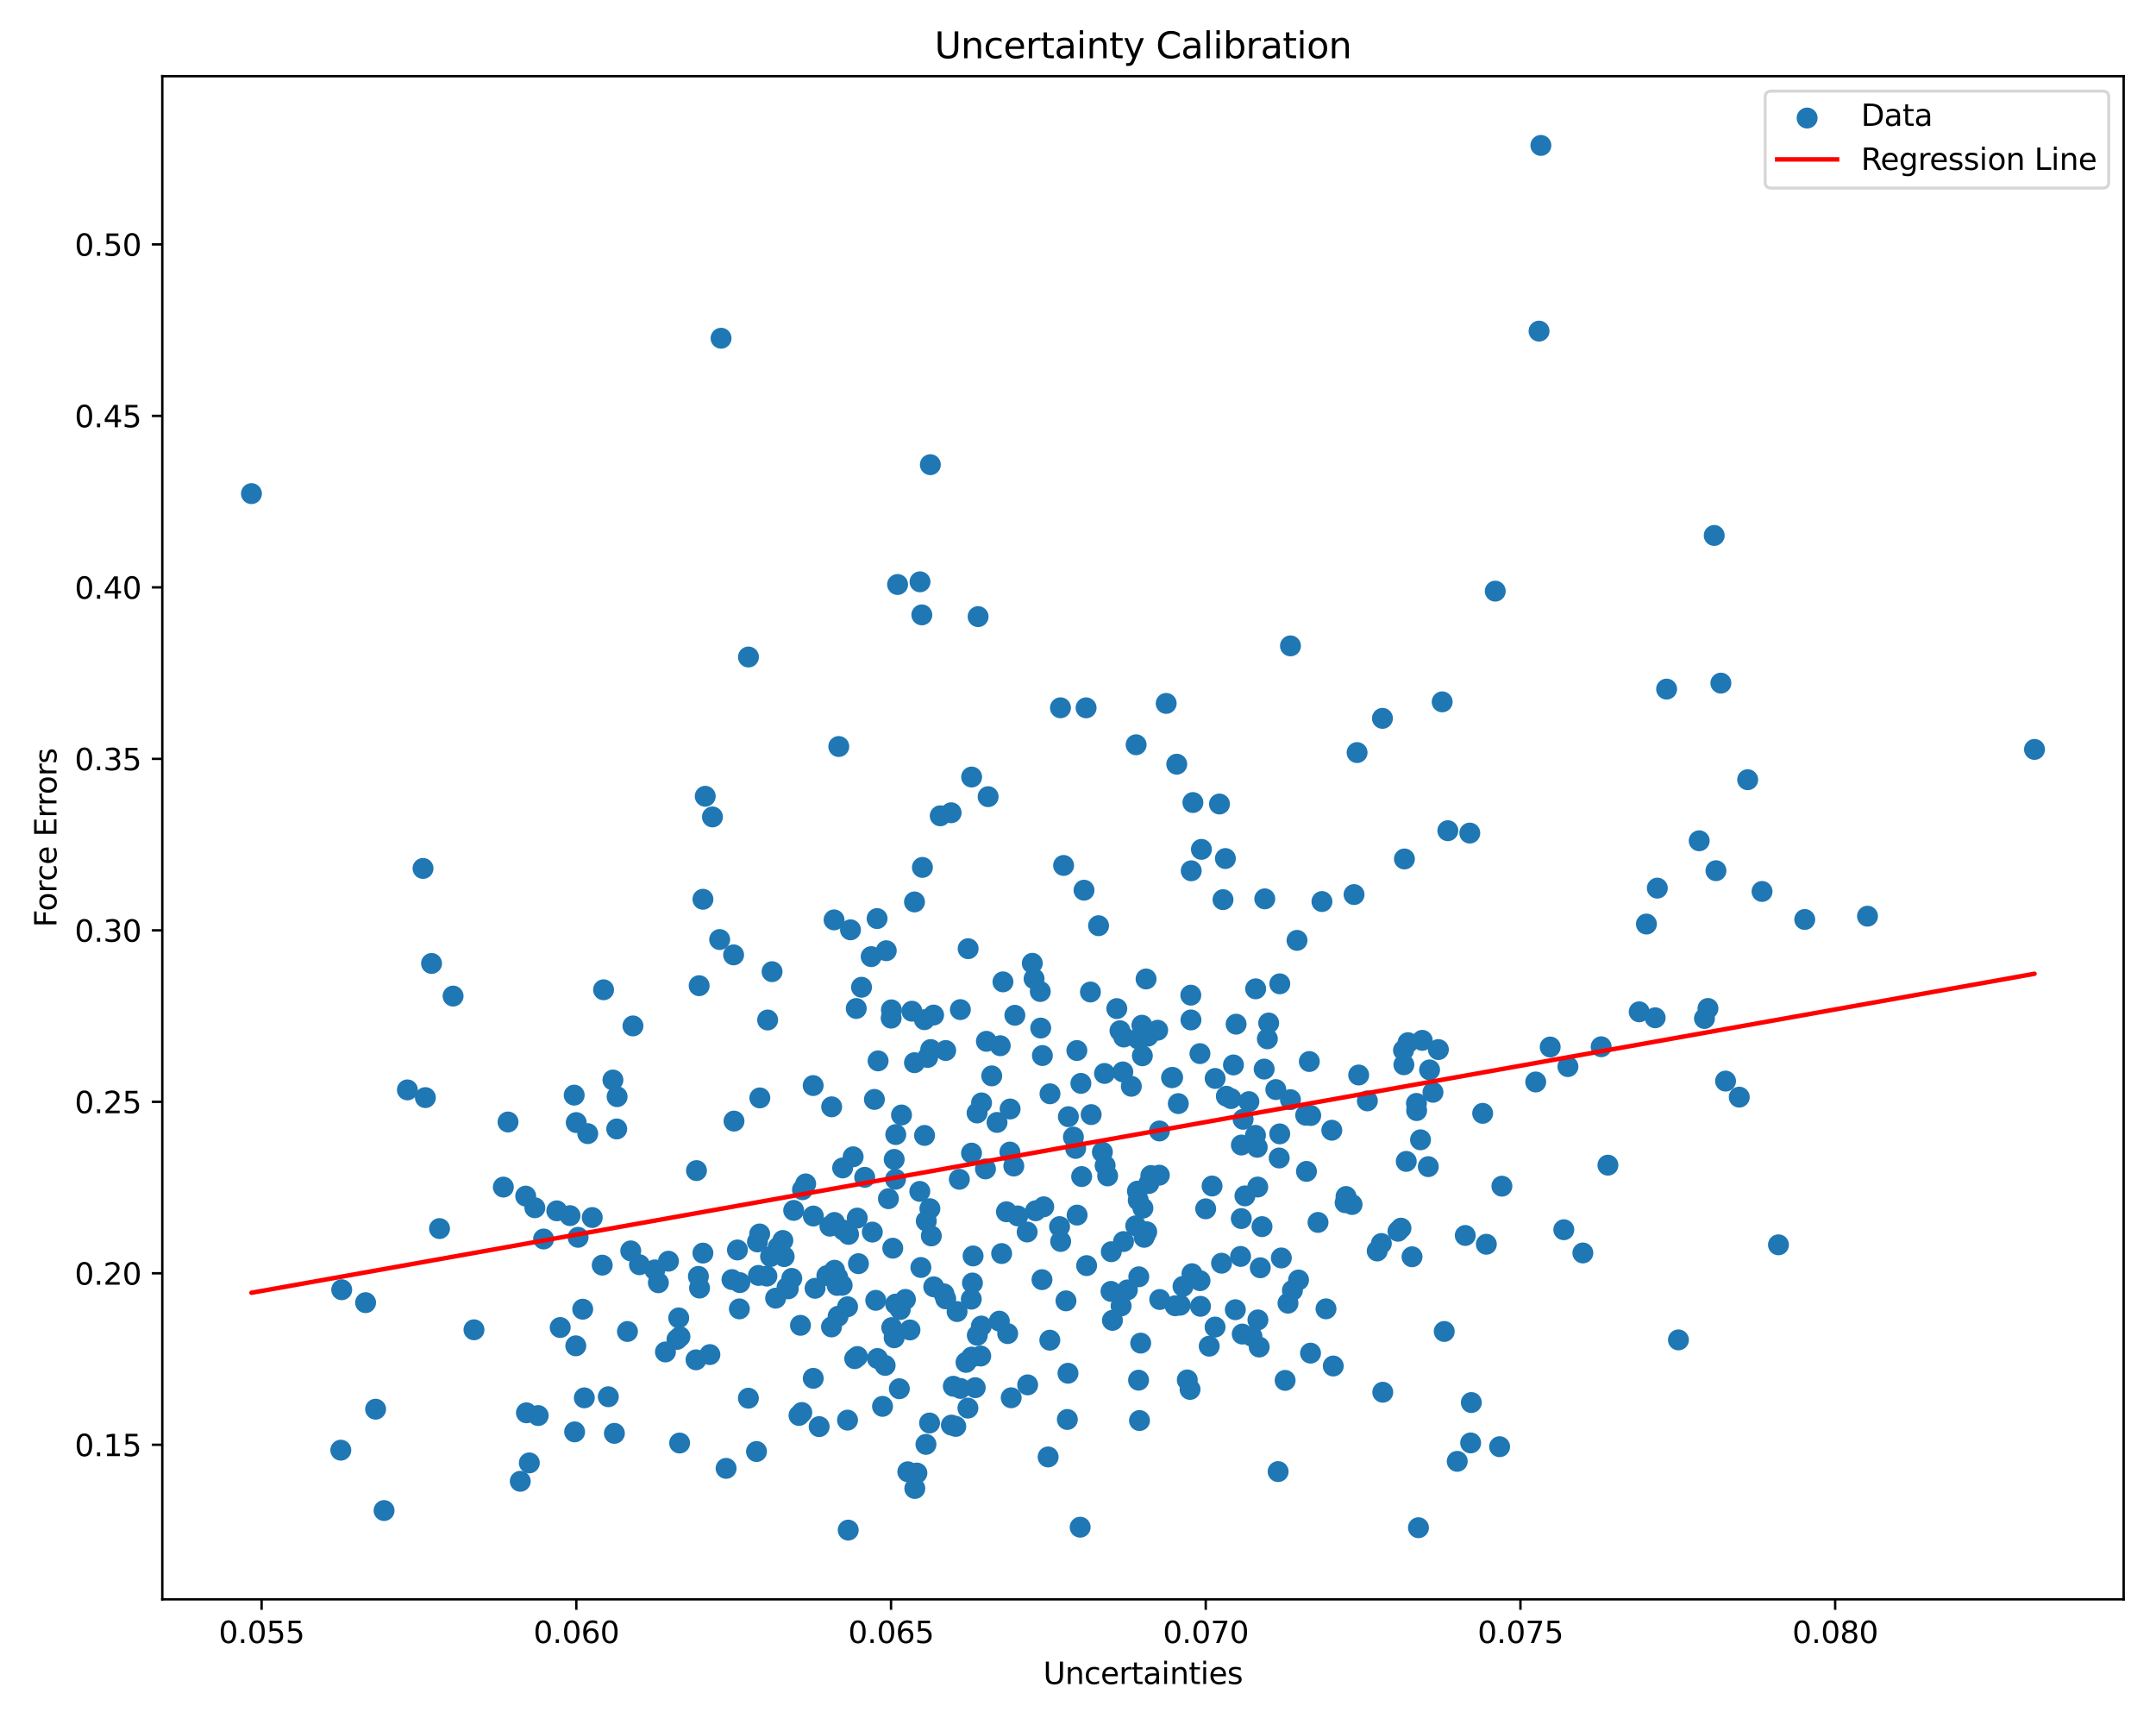 <?xml version="1.0" encoding="utf-8" standalone="no"?>
<!DOCTYPE svg PUBLIC "-//W3C//DTD SVG 1.1//EN"
  "http://www.w3.org/Graphics/SVG/1.1/DTD/svg11.dtd">
<svg xmlns:xlink="http://www.w3.org/1999/xlink" width="720pt" height="576pt" viewBox="0 0 720 576" xmlns="http://www.w3.org/2000/svg" version="1.1">
 <defs>
  <style type="text/css">*{stroke-linejoin: round; stroke-linecap: butt}</style>
 </defs>
 <g id="figure_1">
  <g id="patch_1">
   <path d="M 0 576 
L 720 576 
L 720 0 
L 0 0 
z
" style="fill: #ffffff"/>
  </g>
  <g id="axes_1">
   <g id="patch_2">
    <path d="M 54.2 534.04 
L 709.2 534.04 
L 709.2 25.44 
L 54.2 25.44 
z
" style="fill: #ffffff"/>
   </g>
   <g id="PathCollection_1">
    <defs>
     <path id="m0e2fc609bc" d="M 0 3 
C 0.796 3 1.559 2.684 2.121 2.121 
C 2.684 1.559 3 0.796 3 0 
C 3 -0.796 2.684 -1.559 2.121 -2.121 
C 1.559 -2.684 0.796 -3 0 -3 
C -0.796 -3 -1.559 -2.684 -2.121 -2.121 
C -2.684 -1.559 -3 -0.796 -3 0 
C -3 0.796 -2.684 1.559 -2.121 2.121 
C -1.559 2.684 -0.796 3 0 3 
z
" style="stroke: #1f77b4"/>
    </defs>
    <g clip-path="url(#p8b05d7bae7)">
     <use xlink:href="#m0e2fc609bc" x="329.988" y="266.02" style="fill: #1f77b4; stroke: #1f77b4"/>
     <use xlink:href="#m0e2fc609bc" x="307.172" y="397.829" style="fill: #1f77b4; stroke: #1f77b4"/>
     <use xlink:href="#m0e2fc609bc" x="588.436" y="297.671" style="fill: #1f77b4; stroke: #1f77b4"/>
     <use xlink:href="#m0e2fc609bc" x="347.973" y="427.293" style="fill: #1f77b4; stroke: #1f77b4"/>
     <use xlink:href="#m0e2fc609bc" x="478.547" y="364.731" style="fill: #1f77b4; stroke: #1f77b4"/>
     <use xlink:href="#m0e2fc609bc" x="298.141" y="416.791" style="fill: #1f77b4; stroke: #1f77b4"/>
     <use xlink:href="#m0e2fc609bc" x="379.846" y="397.729" style="fill: #1f77b4; stroke: #1f77b4"/>
     <use xlink:href="#m0e2fc609bc" x="278.66" y="408.195" style="fill: #1f77b4; stroke: #1f77b4"/>
     <use xlink:href="#m0e2fc609bc" x="223.242" y="421.128" style="fill: #1f77b4; stroke: #1f77b4"/>
     <use xlink:href="#m0e2fc609bc" x="324.48" y="259.462" style="fill: #1f77b4; stroke: #1f77b4"/>
     <use xlink:href="#m0e2fc609bc" x="222.224" y="451.434" style="fill: #1f77b4; stroke: #1f77b4"/>
     <use xlink:href="#m0e2fc609bc" x="449.214" y="401.589" style="fill: #1f77b4; stroke: #1f77b4"/>
     <use xlink:href="#m0e2fc609bc" x="453.735" y="358.955" style="fill: #1f77b4; stroke: #1f77b4"/>
     <use xlink:href="#m0e2fc609bc" x="369.057" y="389.187" style="fill: #1f77b4; stroke: #1f77b4"/>
     <use xlink:href="#m0e2fc609bc" x="324.365" y="433.807" style="fill: #1f77b4; stroke: #1f77b4"/>
     <use xlink:href="#m0e2fc609bc" x="279.895" y="439.515" style="fill: #1f77b4; stroke: #1f77b4"/>
     <use xlink:href="#m0e2fc609bc" x="191.751" y="365.678" style="fill: #1f77b4; stroke: #1f77b4"/>
     <use xlink:href="#m0e2fc609bc" x="449.508" y="399.529" style="fill: #1f77b4; stroke: #1f77b4"/>
     <use xlink:href="#m0e2fc609bc" x="277.68" y="443.079" style="fill: #1f77b4; stroke: #1f77b4"/>
     <use xlink:href="#m0e2fc609bc" x="536.965" y="389.062" style="fill: #1f77b4; stroke: #1f77b4"/>
     <use xlink:href="#m0e2fc609bc" x="195.135" y="466.761" style="fill: #1f77b4; stroke: #1f77b4"/>
     <use xlink:href="#m0e2fc609bc" x="324.441" y="385.037" style="fill: #1f77b4; stroke: #1f77b4"/>
     <use xlink:href="#m0e2fc609bc" x="522.238" y="410.625" style="fill: #1f77b4; stroke: #1f77b4"/>
     <use xlink:href="#m0e2fc609bc" x="305.397" y="301.169" style="fill: #1f77b4; stroke: #1f77b4"/>
     <use xlink:href="#m0e2fc609bc" x="379.409" y="248.684" style="fill: #1f77b4; stroke: #1f77b4"/>
     <use xlink:href="#m0e2fc609bc" x="196.281" y="378.535" style="fill: #1f77b4; stroke: #1f77b4"/>
     <use xlink:href="#m0e2fc609bc" x="580.831" y="366.354" style="fill: #1f77b4; stroke: #1f77b4"/>
     <use xlink:href="#m0e2fc609bc" x="326.373" y="445.877" style="fill: #1f77b4; stroke: #1f77b4"/>
     <use xlink:href="#m0e2fc609bc" x="440.153" y="408.183" style="fill: #1f77b4; stroke: #1f77b4"/>
     <use xlink:href="#m0e2fc609bc" x="572.466" y="178.794" style="fill: #1f77b4; stroke: #1f77b4"/>
     <use xlink:href="#m0e2fc609bc" x="247.073" y="428.278" style="fill: #1f77b4; stroke: #1f77b4"/>
     <use xlink:href="#m0e2fc609bc" x="360.963" y="361.757" style="fill: #1f77b4; stroke: #1f77b4"/>
     <use xlink:href="#m0e2fc609bc" x="168.094" y="396.383" style="fill: #1f77b4; stroke: #1f77b4"/>
     <use xlink:href="#m0e2fc609bc" x="234.745" y="300.276" style="fill: #1f77b4; stroke: #1f77b4"/>
     <use xlink:href="#m0e2fc609bc" x="307.243" y="194.277" style="fill: #1f77b4; stroke: #1f77b4"/>
     <use xlink:href="#m0e2fc609bc" x="293.242" y="354.243" style="fill: #1f77b4; stroke: #1f77b4"/>
     <use xlink:href="#m0e2fc609bc" x="353.843" y="409.579" style="fill: #1f77b4; stroke: #1f77b4"/>
     <use xlink:href="#m0e2fc609bc" x="329.1" y="390.32" style="fill: #1f77b4; stroke: #1f77b4"/>
     <use xlink:href="#m0e2fc609bc" x="320.37" y="393.784" style="fill: #1f77b4; stroke: #1f77b4"/>
     <use xlink:href="#m0e2fc609bc" x="267.32" y="442.544" style="fill: #1f77b4; stroke: #1f77b4"/>
     <use xlink:href="#m0e2fc609bc" x="381.68" y="403.408" style="fill: #1f77b4; stroke: #1f77b4"/>
     <use xlink:href="#m0e2fc609bc" x="337.693" y="466.735" style="fill: #1f77b4; stroke: #1f77b4"/>
     <use xlink:href="#m0e2fc609bc" x="391.606" y="359.77" style="fill: #1f77b4; stroke: #1f77b4"/>
     <use xlink:href="#m0e2fc609bc" x="473.093" y="370.842" style="fill: #1f77b4; stroke: #1f77b4"/>
     <use xlink:href="#m0e2fc609bc" x="397.815" y="290.772" style="fill: #1f77b4; stroke: #1f77b4"/>
     <use xlink:href="#m0e2fc609bc" x="427.384" y="328.513" style="fill: #1f77b4; stroke: #1f77b4"/>
     <use xlink:href="#m0e2fc609bc" x="423.236" y="346.883" style="fill: #1f77b4; stroke: #1f77b4"/>
     <use xlink:href="#m0e2fc609bc" x="419.85" y="383.1" style="fill: #1f77b4; stroke: #1f77b4"/>
     <use xlink:href="#m0e2fc609bc" x="359.619" y="350.783" style="fill: #1f77b4; stroke: #1f77b4"/>
     <use xlink:href="#m0e2fc609bc" x="486.647" y="487.959" style="fill: #1f77b4; stroke: #1f77b4"/>
     <use xlink:href="#m0e2fc609bc" x="114.112" y="430.655" style="fill: #1f77b4; stroke: #1f77b4"/>
     <use xlink:href="#m0e2fc609bc" x="324.48" y="453.154" style="fill: #1f77b4; stroke: #1f77b4"/>
     <use xlink:href="#m0e2fc609bc" x="244.441" y="427.272" style="fill: #1f77b4; stroke: #1f77b4"/>
     <use xlink:href="#m0e2fc609bc" x="226.073" y="447.251" style="fill: #1f77b4; stroke: #1f77b4"/>
     <use xlink:href="#m0e2fc609bc" x="411.091" y="366.833" style="fill: #1f77b4; stroke: #1f77b4"/>
     <use xlink:href="#m0e2fc609bc" x="317.637" y="271.391" style="fill: #1f77b4; stroke: #1f77b4"/>
     <use xlink:href="#m0e2fc609bc" x="317.717" y="475.858" style="fill: #1f77b4; stroke: #1f77b4"/>
     <use xlink:href="#m0e2fc609bc" x="319.619" y="437.947" style="fill: #1f77b4; stroke: #1f77b4"/>
     <use xlink:href="#m0e2fc609bc" x="354.145" y="236.341" style="fill: #1f77b4; stroke: #1f77b4"/>
     <use xlink:href="#m0e2fc609bc" x="337.33" y="370.307" style="fill: #1f77b4; stroke: #1f77b4"/>
     <use xlink:href="#m0e2fc609bc" x="136.053" y="363.93" style="fill: #1f77b4; stroke: #1f77b4"/>
     <use xlink:href="#m0e2fc609bc" x="343.187" y="462.427" style="fill: #1f77b4; stroke: #1f77b4"/>
     <use xlink:href="#m0e2fc609bc" x="286.681" y="421.953" style="fill: #1f77b4; stroke: #1f77b4"/>
     <use xlink:href="#m0e2fc609bc" x="285.435" y="453.678" style="fill: #1f77b4; stroke: #1f77b4"/>
     <use xlink:href="#m0e2fc609bc" x="122.084" y="434.972" style="fill: #1f77b4; stroke: #1f77b4"/>
     <use xlink:href="#m0e2fc609bc" x="576.248" y="360.99" style="fill: #1f77b4; stroke: #1f77b4"/>
     <use xlink:href="#m0e2fc609bc" x="144.117" y="321.709" style="fill: #1f77b4; stroke: #1f77b4"/>
     <use xlink:href="#m0e2fc609bc" x="269.058" y="395.318" style="fill: #1f77b4; stroke: #1f77b4"/>
     <use xlink:href="#m0e2fc609bc" x="381.493" y="352.536" style="fill: #1f77b4; stroke: #1f77b4"/>
     <use xlink:href="#m0e2fc609bc" x="348.108" y="352.458" style="fill: #1f77b4; stroke: #1f77b4"/>
     <use xlink:href="#m0e2fc609bc" x="408.427" y="300.406" style="fill: #1f77b4; stroke: #1f77b4"/>
     <use xlink:href="#m0e2fc609bc" x="253.749" y="366.603" style="fill: #1f77b4; stroke: #1f77b4"/>
     <use xlink:href="#m0e2fc609bc" x="337.258" y="384.689" style="fill: #1f77b4; stroke: #1f77b4"/>
     <use xlink:href="#m0e2fc609bc" x="206.086" y="366.197" style="fill: #1f77b4; stroke: #1f77b4"/>
     <use xlink:href="#m0e2fc609bc" x="471.551" y="419.653" style="fill: #1f77b4; stroke: #1f77b4"/>
     <use xlink:href="#m0e2fc609bc" x="299.747" y="195.171" style="fill: #1f77b4; stroke: #1f77b4"/>
     <use xlink:href="#m0e2fc609bc" x="528.6" y="418.379" style="fill: #1f77b4; stroke: #1f77b4"/>
     <use xlink:href="#m0e2fc609bc" x="305.391" y="354.847" style="fill: #1f77b4; stroke: #1f77b4"/>
     <use xlink:href="#m0e2fc609bc" x="175.563" y="399.397" style="fill: #1f77b4; stroke: #1f77b4"/>
     <use xlink:href="#m0e2fc609bc" x="392.98" y="255.176" style="fill: #1f77b4; stroke: #1f77b4"/>
     <use xlink:href="#m0e2fc609bc" x="295.97" y="317.455" style="fill: #1f77b4; stroke: #1f77b4"/>
     <use xlink:href="#m0e2fc609bc" x="395.071" y="429.536" style="fill: #1f77b4; stroke: #1f77b4"/>
     <use xlink:href="#m0e2fc609bc" x="466.862" y="411.121" style="fill: #1f77b4; stroke: #1f77b4"/>
     <use xlink:href="#m0e2fc609bc" x="279.742" y="426.486" style="fill: #1f77b4; stroke: #1f77b4"/>
     <use xlink:href="#m0e2fc609bc" x="470.211" y="348.156" style="fill: #1f77b4; stroke: #1f77b4"/>
     <use xlink:href="#m0e2fc609bc" x="459.919" y="417.721" style="fill: #1f77b4; stroke: #1f77b4"/>
     <use xlink:href="#m0e2fc609bc" x="364.151" y="331.241" style="fill: #1f77b4; stroke: #1f77b4"/>
     <use xlink:href="#m0e2fc609bc" x="495.138" y="371.756" style="fill: #1f77b4; stroke: #1f77b4"/>
     <use xlink:href="#m0e2fc609bc" x="283.031" y="474.198" style="fill: #1f77b4; stroke: #1f77b4"/>
     <use xlink:href="#m0e2fc609bc" x="393.494" y="368.509" style="fill: #1f77b4; stroke: #1f77b4"/>
     <use xlink:href="#m0e2fc609bc" x="380.125" y="400.789" style="fill: #1f77b4; stroke: #1f77b4"/>
     <use xlink:href="#m0e2fc609bc" x="290.933" y="319.431" style="fill: #1f77b4; stroke: #1f77b4"/>
     <use xlink:href="#m0e2fc609bc" x="276.134" y="425.942" style="fill: #1f77b4; stroke: #1f77b4"/>
     <use xlink:href="#m0e2fc609bc" x="347.405" y="331.08" style="fill: #1f77b4; stroke: #1f77b4"/>
     <use xlink:href="#m0e2fc609bc" x="371.016" y="431.216" style="fill: #1f77b4; stroke: #1f77b4"/>
     <use xlink:href="#m0e2fc609bc" x="430.132" y="435.155" style="fill: #1f77b4; stroke: #1f77b4"/>
     <use xlink:href="#m0e2fc609bc" x="482.306" y="444.593" style="fill: #1f77b4; stroke: #1f77b4"/>
     <use xlink:href="#m0e2fc609bc" x="300.653" y="437.27" style="fill: #1f77b4; stroke: #1f77b4"/>
     <use xlink:href="#m0e2fc609bc" x="256.354" y="340.595" style="fill: #1f77b4; stroke: #1f77b4"/>
     <use xlink:href="#m0e2fc609bc" x="397.718" y="340.573" style="fill: #1f77b4; stroke: #1f77b4"/>
     <use xlink:href="#m0e2fc609bc" x="237.071" y="452.313" style="fill: #1f77b4; stroke: #1f77b4"/>
     <use xlink:href="#m0e2fc609bc" x="273.561" y="476.365" style="fill: #1f77b4; stroke: #1f77b4"/>
     <use xlink:href="#m0e2fc609bc" x="517.689" y="349.61" style="fill: #1f77b4; stroke: #1f77b4"/>
     <use xlink:href="#m0e2fc609bc" x="318.359" y="462.887" style="fill: #1f77b4; stroke: #1f77b4"/>
     <use xlink:href="#m0e2fc609bc" x="336.517" y="445.301" style="fill: #1f77b4; stroke: #1f77b4"/>
     <use xlink:href="#m0e2fc609bc" x="297.798" y="443.303" style="fill: #1f77b4; stroke: #1f77b4"/>
     <use xlink:href="#m0e2fc609bc" x="382.952" y="411.296" style="fill: #1f77b4; stroke: #1f77b4"/>
     <use xlink:href="#m0e2fc609bc" x="310.694" y="155.167" style="fill: #1f77b4; stroke: #1f77b4"/>
     <use xlink:href="#m0e2fc609bc" x="381.334" y="342.335" style="fill: #1f77b4; stroke: #1f77b4"/>
     <use xlink:href="#m0e2fc609bc" x="467.86" y="410.099" style="fill: #1f77b4; stroke: #1f77b4"/>
     <use xlink:href="#m0e2fc609bc" x="371.505" y="440.886" style="fill: #1f77b4; stroke: #1f77b4"/>
     <use xlink:href="#m0e2fc609bc" x="496.366" y="415.476" style="fill: #1f77b4; stroke: #1f77b4"/>
     <use xlink:href="#m0e2fc609bc" x="271.589" y="460.245" style="fill: #1f77b4; stroke: #1f77b4"/>
     <use xlink:href="#m0e2fc609bc" x="345.837" y="404.294" style="fill: #1f77b4; stroke: #1f77b4"/>
     <use xlink:href="#m0e2fc609bc" x="344.737" y="321.659" style="fill: #1f77b4; stroke: #1f77b4"/>
     <use xlink:href="#m0e2fc609bc" x="407.936" y="421.799" style="fill: #1f77b4; stroke: #1f77b4"/>
     <use xlink:href="#m0e2fc609bc" x="293.031" y="453.624" style="fill: #1f77b4; stroke: #1f77b4"/>
     <use xlink:href="#m0e2fc609bc" x="499.344" y="197.39" style="fill: #1f77b4; stroke: #1f77b4"/>
     <use xlink:href="#m0e2fc609bc" x="431.598" y="430.902" style="fill: #1f77b4; stroke: #1f77b4"/>
     <use xlink:href="#m0e2fc609bc" x="310.426" y="475.158" style="fill: #1f77b4; stroke: #1f77b4"/>
     <use xlink:href="#m0e2fc609bc" x="308.04" y="289.638" style="fill: #1f77b4; stroke: #1f77b4"/>
     <use xlink:href="#m0e2fc609bc" x="278.538" y="307.165" style="fill: #1f77b4; stroke: #1f77b4"/>
     <use xlink:href="#m0e2fc609bc" x="358.465" y="379.68" style="fill: #1f77b4; stroke: #1f77b4"/>
     <use xlink:href="#m0e2fc609bc" x="294.723" y="469.601" style="fill: #1f77b4; stroke: #1f77b4"/>
     <use xlink:href="#m0e2fc609bc" x="567.452" y="280.753" style="fill: #1f77b4; stroke: #1f77b4"/>
     <use xlink:href="#m0e2fc609bc" x="350.649" y="365.229" style="fill: #1f77b4; stroke: #1f77b4"/>
     <use xlink:href="#m0e2fc609bc" x="281.244" y="429.183" style="fill: #1f77b4; stroke: #1f77b4"/>
     <use xlink:href="#m0e2fc609bc" x="369.901" y="392.651" style="fill: #1f77b4; stroke: #1f77b4"/>
     <use xlink:href="#m0e2fc609bc" x="320.717" y="337.123" style="fill: #1f77b4; stroke: #1f77b4"/>
     <use xlink:href="#m0e2fc609bc" x="326.296" y="371.636" style="fill: #1f77b4; stroke: #1f77b4"/>
     <use xlink:href="#m0e2fc609bc" x="602.696" y="307.031" style="fill: #1f77b4; stroke: #1f77b4"/>
     <use xlink:href="#m0e2fc609bc" x="552.747" y="339.845" style="fill: #1f77b4; stroke: #1f77b4"/>
     <use xlink:href="#m0e2fc609bc" x="480.355" y="350.464" style="fill: #1f77b4; stroke: #1f77b4"/>
     <use xlink:href="#m0e2fc609bc" x="623.656" y="305.924" style="fill: #1f77b4; stroke: #1f77b4"/>
     <use xlink:href="#m0e2fc609bc" x="355.193" y="288.988" style="fill: #1f77b4; stroke: #1f77b4"/>
     <use xlink:href="#m0e2fc609bc" x="234.733" y="418.424" style="fill: #1f77b4; stroke: #1f77b4"/>
     <use xlink:href="#m0e2fc609bc" x="252.635" y="484.678" style="fill: #1f77b4; stroke: #1f77b4"/>
     <use xlink:href="#m0e2fc609bc" x="409.225" y="286.68" style="fill: #1f77b4; stroke: #1f77b4"/>
     <use xlink:href="#m0e2fc609bc" x="169.657" y="374.647" style="fill: #1f77b4; stroke: #1f77b4"/>
     <use xlink:href="#m0e2fc609bc" x="325.684" y="463.364" style="fill: #1f77b4; stroke: #1f77b4"/>
     <use xlink:href="#m0e2fc609bc" x="398.062" y="425.305" style="fill: #1f77b4; stroke: #1f77b4"/>
     <use xlink:href="#m0e2fc609bc" x="246.915" y="437.057" style="fill: #1f77b4; stroke: #1f77b4"/>
     <use xlink:href="#m0e2fc609bc" x="387.291" y="433.922" style="fill: #1f77b4; stroke: #1f77b4"/>
     <use xlink:href="#m0e2fc609bc" x="265.051" y="404.167" style="fill: #1f77b4; stroke: #1f77b4"/>
     <use xlink:href="#m0e2fc609bc" x="452.185" y="298.708" style="fill: #1f77b4; stroke: #1f77b4"/>
     <use xlink:href="#m0e2fc609bc" x="176.77" y="488.482" style="fill: #1f77b4; stroke: #1f77b4"/>
     <use xlink:href="#m0e2fc609bc" x="501.563" y="396.077" style="fill: #1f77b4; stroke: #1f77b4"/>
     <use xlink:href="#m0e2fc609bc" x="469.007" y="286.821" style="fill: #1f77b4; stroke: #1f77b4"/>
     <use xlink:href="#m0e2fc609bc" x="285.948" y="336.75" style="fill: #1f77b4; stroke: #1f77b4"/>
     <use xlink:href="#m0e2fc609bc" x="283.266" y="510.922" style="fill: #1f77b4; stroke: #1f77b4"/>
     <use xlink:href="#m0e2fc609bc" x="151.308" y="332.604" style="fill: #1f77b4; stroke: #1f77b4"/>
     <use xlink:href="#m0e2fc609bc" x="427.368" y="378.617" style="fill: #1f77b4; stroke: #1f77b4"/>
     <use xlink:href="#m0e2fc609bc" x="201.56" y="330.503" style="fill: #1f77b4; stroke: #1f77b4"/>
     <use xlink:href="#m0e2fc609bc" x="278.707" y="424.15" style="fill: #1f77b4; stroke: #1f77b4"/>
     <use xlink:href="#m0e2fc609bc" x="523.614" y="356.156" style="fill: #1f77b4; stroke: #1f77b4"/>
     <use xlink:href="#m0e2fc609bc" x="456.633" y="367.598" style="fill: #1f77b4; stroke: #1f77b4"/>
     <use xlink:href="#m0e2fc609bc" x="420.087" y="440.735" style="fill: #1f77b4; stroke: #1f77b4"/>
     <use xlink:href="#m0e2fc609bc" x="414.849" y="445.46" style="fill: #1f77b4; stroke: #1f77b4"/>
     <use xlink:href="#m0e2fc609bc" x="264.409" y="426.871" style="fill: #1f77b4; stroke: #1f77b4"/>
     <use xlink:href="#m0e2fc609bc" x="382.733" y="326.89" style="fill: #1f77b4; stroke: #1f77b4"/>
     <use xlink:href="#m0e2fc609bc" x="468.698" y="350.711" style="fill: #1f77b4; stroke: #1f77b4"/>
     <use xlink:href="#m0e2fc609bc" x="679.427" y="250.238" style="fill: #1f77b4; stroke: #1f77b4"/>
     <use xlink:href="#m0e2fc609bc" x="481.618" y="234.363" style="fill: #1f77b4; stroke: #1f77b4"/>
     <use xlink:href="#m0e2fc609bc" x="324.965" y="419.374" style="fill: #1f77b4; stroke: #1f77b4"/>
     <use xlink:href="#m0e2fc609bc" x="253.688" y="412.038" style="fill: #1f77b4; stroke: #1f77b4"/>
     <use xlink:href="#m0e2fc609bc" x="300.339" y="463.714" style="fill: #1f77b4; stroke: #1f77b4"/>
     <use xlink:href="#m0e2fc609bc" x="404.774" y="396.02" style="fill: #1f77b4; stroke: #1f77b4"/>
     <use xlink:href="#m0e2fc609bc" x="209.538" y="444.601" style="fill: #1f77b4; stroke: #1f77b4"/>
     <use xlink:href="#m0e2fc609bc" x="267.763" y="471.652" style="fill: #1f77b4; stroke: #1f77b4"/>
     <use xlink:href="#m0e2fc609bc" x="376.49" y="430.72" style="fill: #1f77b4; stroke: #1f77b4"/>
     <use xlink:href="#m0e2fc609bc" x="380.938" y="448.481" style="fill: #1f77b4; stroke: #1f77b4"/>
     <use xlink:href="#m0e2fc609bc" x="306.202" y="491.873" style="fill: #1f77b4; stroke: #1f77b4"/>
     <use xlink:href="#m0e2fc609bc" x="359.213" y="383.474" style="fill: #1f77b4; stroke: #1f77b4"/>
     <use xlink:href="#m0e2fc609bc" x="83.973" y="164.826" style="fill: #1f77b4; stroke: #1f77b4"/>
     <use xlink:href="#m0e2fc609bc" x="310.537" y="403.599" style="fill: #1f77b4; stroke: #1f77b4"/>
     <use xlink:href="#m0e2fc609bc" x="205.958" y="376.975" style="fill: #1f77b4; stroke: #1f77b4"/>
     <use xlink:href="#m0e2fc609bc" x="441.466" y="301.038" style="fill: #1f77b4; stroke: #1f77b4"/>
     <use xlink:href="#m0e2fc609bc" x="397.423" y="463.942" style="fill: #1f77b4; stroke: #1f77b4"/>
     <use xlink:href="#m0e2fc609bc" x="125.436" y="470.55" style="fill: #1f77b4; stroke: #1f77b4"/>
     <use xlink:href="#m0e2fc609bc" x="375.197" y="414.572" style="fill: #1f77b4; stroke: #1f77b4"/>
     <use xlink:href="#m0e2fc609bc" x="338.914" y="339.016" style="fill: #1f77b4; stroke: #1f77b4"/>
     <use xlink:href="#m0e2fc609bc" x="286.284" y="406.731" style="fill: #1f77b4; stroke: #1f77b4"/>
     <use xlink:href="#m0e2fc609bc" x="308.756" y="379.137" style="fill: #1f77b4; stroke: #1f77b4"/>
     <use xlink:href="#m0e2fc609bc" x="301.06" y="372.311" style="fill: #1f77b4; stroke: #1f77b4"/>
     <use xlink:href="#m0e2fc609bc" x="295.6" y="455.929" style="fill: #1f77b4; stroke: #1f77b4"/>
     <use xlink:href="#m0e2fc609bc" x="420.872" y="423.324" style="fill: #1f77b4; stroke: #1f77b4"/>
     <use xlink:href="#m0e2fc609bc" x="420.018" y="396.364" style="fill: #1f77b4; stroke: #1f77b4"/>
     <use xlink:href="#m0e2fc609bc" x="560.518" y="447.411" style="fill: #1f77b4; stroke: #1f77b4"/>
     <use xlink:href="#m0e2fc609bc" x="213.549" y="422.314" style="fill: #1f77b4; stroke: #1f77b4"/>
     <use xlink:href="#m0e2fc609bc" x="331.19" y="359.251" style="fill: #1f77b4; stroke: #1f77b4"/>
     <use xlink:href="#m0e2fc609bc" x="593.923" y="415.66" style="fill: #1f77b4; stroke: #1f77b4"/>
     <use xlink:href="#m0e2fc609bc" x="286.335" y="452.966" style="fill: #1f77b4; stroke: #1f77b4"/>
     <use xlink:href="#m0e2fc609bc" x="414.532" y="406.896" style="fill: #1f77b4; stroke: #1f77b4"/>
     <use xlink:href="#m0e2fc609bc" x="387.202" y="377.646" style="fill: #1f77b4; stroke: #1f77b4"/>
     <use xlink:href="#m0e2fc609bc" x="437.653" y="451.831" style="fill: #1f77b4; stroke: #1f77b4"/>
     <use xlink:href="#m0e2fc609bc" x="427.188" y="386.668" style="fill: #1f77b4; stroke: #1f77b4"/>
     <use xlink:href="#m0e2fc609bc" x="414.296" y="419.537" style="fill: #1f77b4; stroke: #1f77b4"/>
     <use xlink:href="#m0e2fc609bc" x="371.113" y="417.962" style="fill: #1f77b4; stroke: #1f77b4"/>
     <use xlink:href="#m0e2fc609bc" x="297.682" y="337.202" style="fill: #1f77b4; stroke: #1f77b4"/>
     <use xlink:href="#m0e2fc609bc" x="313.99" y="272.414" style="fill: #1f77b4; stroke: #1f77b4"/>
     <use xlink:href="#m0e2fc609bc" x="267.989" y="397.265" style="fill: #1f77b4; stroke: #1f77b4"/>
     <use xlink:href="#m0e2fc609bc" x="233.618" y="430.108" style="fill: #1f77b4; stroke: #1f77b4"/>
     <use xlink:href="#m0e2fc609bc" x="419.266" y="379.108" style="fill: #1f77b4; stroke: #1f77b4"/>
     <use xlink:href="#m0e2fc609bc" x="237.928" y="272.78" style="fill: #1f77b4; stroke: #1f77b4"/>
     <use xlink:href="#m0e2fc609bc" x="288.775" y="393.122" style="fill: #1f77b4; stroke: #1f77b4"/>
     <use xlink:href="#m0e2fc609bc" x="444.758" y="377.403" style="fill: #1f77b4; stroke: #1f77b4"/>
     <use xlink:href="#m0e2fc609bc" x="356.656" y="458.548" style="fill: #1f77b4; stroke: #1f77b4"/>
     <use xlink:href="#m0e2fc609bc" x="355.985" y="434.37" style="fill: #1f77b4; stroke: #1f77b4"/>
     <use xlink:href="#m0e2fc609bc" x="405.795" y="360.111" style="fill: #1f77b4; stroke: #1f77b4"/>
     <use xlink:href="#m0e2fc609bc" x="368.143" y="384.7" style="fill: #1f77b4; stroke: #1f77b4"/>
     <use xlink:href="#m0e2fc609bc" x="534.717" y="349.53" style="fill: #1f77b4; stroke: #1f77b4"/>
     <use xlink:href="#m0e2fc609bc" x="296.693" y="400.26" style="fill: #1f77b4; stroke: #1f77b4"/>
     <use xlink:href="#m0e2fc609bc" x="303.164" y="491.445" style="fill: #1f77b4; stroke: #1f77b4"/>
     <use xlink:href="#m0e2fc609bc" x="418.096" y="446.218" style="fill: #1f77b4; stroke: #1f77b4"/>
     <use xlink:href="#m0e2fc609bc" x="386.612" y="344.004" style="fill: #1f77b4; stroke: #1f77b4"/>
     <use xlink:href="#m0e2fc609bc" x="359.704" y="405.734" style="fill: #1f77b4; stroke: #1f77b4"/>
     <use xlink:href="#m0e2fc609bc" x="240.804" y="112.944" style="fill: #1f77b4; stroke: #1f77b4"/>
     <use xlink:href="#m0e2fc609bc" x="310.812" y="350.451" style="fill: #1f77b4; stroke: #1f77b4"/>
     <use xlink:href="#m0e2fc609bc" x="473.027" y="368.439" style="fill: #1f77b4; stroke: #1f77b4"/>
     <use xlink:href="#m0e2fc609bc" x="232.591" y="390.878" style="fill: #1f77b4; stroke: #1f77b4"/>
     <use xlink:href="#m0e2fc609bc" x="187.08" y="443.276" style="fill: #1f77b4; stroke: #1f77b4"/>
     <use xlink:href="#m0e2fc609bc" x="354.21" y="414.543" style="fill: #1f77b4; stroke: #1f77b4"/>
     <use xlink:href="#m0e2fc609bc" x="442.821" y="437.041" style="fill: #1f77b4; stroke: #1f77b4"/>
     <use xlink:href="#m0e2fc609bc" x="309.33" y="407.732" style="fill: #1f77b4; stroke: #1f77b4"/>
     <use xlink:href="#m0e2fc609bc" x="240.331" y="313.724" style="fill: #1f77b4; stroke: #1f77b4"/>
     <use xlink:href="#m0e2fc609bc" x="244.986" y="318.847" style="fill: #1f77b4; stroke: #1f77b4"/>
     <use xlink:href="#m0e2fc609bc" x="311.825" y="429.682" style="fill: #1f77b4; stroke: #1f77b4"/>
     <use xlink:href="#m0e2fc609bc" x="204.692" y="360.633" style="fill: #1f77b4; stroke: #1f77b4"/>
     <use xlink:href="#m0e2fc609bc" x="326.641" y="205.898" style="fill: #1f77b4; stroke: #1f77b4"/>
     <use xlink:href="#m0e2fc609bc" x="201.117" y="422.451" style="fill: #1f77b4; stroke: #1f77b4"/>
     <use xlink:href="#m0e2fc609bc" x="185.949" y="404.313" style="fill: #1f77b4; stroke: #1f77b4"/>
     <use xlink:href="#m0e2fc609bc" x="453.2" y="251.294" style="fill: #1f77b4; stroke: #1f77b4"/>
     <use xlink:href="#m0e2fc609bc" x="477.409" y="357.252" style="fill: #1f77b4; stroke: #1f77b4"/>
     <use xlink:href="#m0e2fc609bc" x="329.409" y="347.707" style="fill: #1f77b4; stroke: #1f77b4"/>
     <use xlink:href="#m0e2fc609bc" x="283.05" y="436.338" style="fill: #1f77b4; stroke: #1f77b4"/>
     <use xlink:href="#m0e2fc609bc" x="411.916" y="355.599" style="fill: #1f77b4; stroke: #1f77b4"/>
     <use xlink:href="#m0e2fc609bc" x="362.702" y="236.36" style="fill: #1f77b4; stroke: #1f77b4"/>
     <use xlink:href="#m0e2fc609bc" x="372.96" y="336.79" style="fill: #1f77b4; stroke: #1f77b4"/>
     <use xlink:href="#m0e2fc609bc" x="368.85" y="358.436" style="fill: #1f77b4; stroke: #1f77b4"/>
     <use xlink:href="#m0e2fc609bc" x="430.957" y="215.666" style="fill: #1f77b4; stroke: #1f77b4"/>
     <use xlink:href="#m0e2fc609bc" x="409.538" y="366.042" style="fill: #1f77b4; stroke: #1f77b4"/>
     <use xlink:href="#m0e2fc609bc" x="569.212" y="340.081" style="fill: #1f77b4; stroke: #1f77b4"/>
     <use xlink:href="#m0e2fc609bc" x="298.617" y="387.145" style="fill: #1f77b4; stroke: #1f77b4"/>
     <use xlink:href="#m0e2fc609bc" x="345.335" y="326.82" style="fill: #1f77b4; stroke: #1f77b4"/>
     <use xlink:href="#m0e2fc609bc" x="205.179" y="478.615" style="fill: #1f77b4; stroke: #1f77b4"/>
     <use xlink:href="#m0e2fc609bc" x="377.81" y="362.725" style="fill: #1f77b4; stroke: #1f77b4"/>
     <use xlink:href="#m0e2fc609bc" x="309.224" y="482.292" style="fill: #1f77b4; stroke: #1f77b4"/>
     <use xlink:href="#m0e2fc609bc" x="426.831" y="491.379" style="fill: #1f77b4; stroke: #1f77b4"/>
     <use xlink:href="#m0e2fc609bc" x="253.28" y="425.881" style="fill: #1f77b4; stroke: #1f77b4"/>
     <use xlink:href="#m0e2fc609bc" x="232.436" y="454.06" style="fill: #1f77b4; stroke: #1f77b4"/>
     <use xlink:href="#m0e2fc609bc" x="574.691" y="228.104" style="fill: #1f77b4; stroke: #1f77b4"/>
     <use xlink:href="#m0e2fc609bc" x="246.269" y="417.38" style="fill: #1f77b4; stroke: #1f77b4"/>
     <use xlink:href="#m0e2fc609bc" x="379.273" y="409.326" style="fill: #1f77b4; stroke: #1f77b4"/>
     <use xlink:href="#m0e2fc609bc" x="570.376" y="336.737" style="fill: #1f77b4; stroke: #1f77b4"/>
     <use xlink:href="#m0e2fc609bc" x="547.412" y="337.863" style="fill: #1f77b4; stroke: #1f77b4"/>
     <use xlink:href="#m0e2fc609bc" x="284.023" y="310.477" style="fill: #1f77b4; stroke: #1f77b4"/>
     <use xlink:href="#m0e2fc609bc" x="211.378" y="342.571" style="fill: #1f77b4; stroke: #1f77b4"/>
     <use xlink:href="#m0e2fc609bc" x="324.75" y="428.412" style="fill: #1f77b4; stroke: #1f77b4"/>
     <use xlink:href="#m0e2fc609bc" x="348.551" y="402.963" style="fill: #1f77b4; stroke: #1f77b4"/>
     <use xlink:href="#m0e2fc609bc" x="338.564" y="389.356" style="fill: #1f77b4; stroke: #1f77b4"/>
     <use xlink:href="#m0e2fc609bc" x="311.779" y="338.943" style="fill: #1f77b4; stroke: #1f77b4"/>
     <use xlink:href="#m0e2fc609bc" x="219.863" y="428.327" style="fill: #1f77b4; stroke: #1f77b4"/>
     <use xlink:href="#m0e2fc609bc" x="266.826" y="472.631" style="fill: #1f77b4; stroke: #1f77b4"/>
     <use xlink:href="#m0e2fc609bc" x="401.213" y="283.613" style="fill: #1f77b4; stroke: #1f77b4"/>
     <use xlink:href="#m0e2fc609bc" x="380.301" y="426.336" style="fill: #1f77b4; stroke: #1f77b4"/>
     <use xlink:href="#m0e2fc609bc" x="307.848" y="205.316" style="fill: #1f77b4; stroke: #1f77b4"/>
     <use xlink:href="#m0e2fc609bc" x="461.776" y="464.884" style="fill: #1f77b4; stroke: #1f77b4"/>
     <use xlink:href="#m0e2fc609bc" x="414.559" y="382.344" style="fill: #1f77b4; stroke: #1f77b4"/>
     <use xlink:href="#m0e2fc609bc" x="245.121" y="374.354" style="fill: #1f77b4; stroke: #1f77b4"/>
     <use xlink:href="#m0e2fc609bc" x="233.487" y="329.135" style="fill: #1f77b4; stroke: #1f77b4"/>
     <use xlink:href="#m0e2fc609bc" x="483.507" y="277.383" style="fill: #1f77b4; stroke: #1f77b4"/>
     <use xlink:href="#m0e2fc609bc" x="400.896" y="436.196" style="fill: #1f77b4; stroke: #1f77b4"/>
     <use xlink:href="#m0e2fc609bc" x="387.163" y="392.404" style="fill: #1f77b4; stroke: #1f77b4"/>
     <use xlink:href="#m0e2fc609bc" x="271.563" y="362.484" style="fill: #1f77b4; stroke: #1f77b4"/>
     <use xlink:href="#m0e2fc609bc" x="284.909" y="386.269" style="fill: #1f77b4; stroke: #1f77b4"/>
     <use xlink:href="#m0e2fc609bc" x="476.98" y="389.56" style="fill: #1f77b4; stroke: #1f77b4"/>
     <use xlink:href="#m0e2fc609bc" x="426.061" y="363.824" style="fill: #1f77b4; stroke: #1f77b4"/>
     <use xlink:href="#m0e2fc609bc" x="437.253" y="354.453" style="fill: #1f77b4; stroke: #1f77b4"/>
     <use xlink:href="#m0e2fc609bc" x="412.542" y="437.334" style="fill: #1f77b4; stroke: #1f77b4"/>
     <use xlink:href="#m0e2fc609bc" x="261.872" y="419.597" style="fill: #1f77b4; stroke: #1f77b4"/>
     <use xlink:href="#m0e2fc609bc" x="334.936" y="327.856" style="fill: #1f77b4; stroke: #1f77b4"/>
     <use xlink:href="#m0e2fc609bc" x="299.093" y="435.448" style="fill: #1f77b4; stroke: #1f77b4"/>
     <use xlink:href="#m0e2fc609bc" x="304.526" y="337.651" style="fill: #1f77b4; stroke: #1f77b4"/>
     <use xlink:href="#m0e2fc609bc" x="400.725" y="351.815" style="fill: #1f77b4; stroke: #1f77b4"/>
     <use xlink:href="#m0e2fc609bc" x="315.815" y="350.778" style="fill: #1f77b4; stroke: #1f77b4"/>
     <use xlink:href="#m0e2fc609bc" x="197.779" y="406.547" style="fill: #1f77b4; stroke: #1f77b4"/>
     <use xlink:href="#m0e2fc609bc" x="203.149" y="466.392" style="fill: #1f77b4; stroke: #1f77b4"/>
     <use xlink:href="#m0e2fc609bc" x="392.445" y="436.011" style="fill: #1f77b4; stroke: #1f77b4"/>
     <use xlink:href="#m0e2fc609bc" x="252.951" y="414.698" style="fill: #1f77b4; stroke: #1f77b4"/>
     <use xlink:href="#m0e2fc609bc" x="193.049" y="413.155" style="fill: #1f77b4; stroke: #1f77b4"/>
     <use xlink:href="#m0e2fc609bc" x="382.501" y="412.168" style="fill: #1f77b4; stroke: #1f77b4"/>
     <use xlink:href="#m0e2fc609bc" x="512.854" y="361.284" style="fill: #1f77b4; stroke: #1f77b4"/>
     <use xlink:href="#m0e2fc609bc" x="402.637" y="403.644" style="fill: #1f77b4; stroke: #1f77b4"/>
     <use xlink:href="#m0e2fc609bc" x="350.592" y="447.502" style="fill: #1f77b4; stroke: #1f77b4"/>
     <use xlink:href="#m0e2fc609bc" x="298.613" y="446.7" style="fill: #1f77b4; stroke: #1f77b4"/>
     <use xlink:href="#m0e2fc609bc" x="299.147" y="378.843" style="fill: #1f77b4; stroke: #1f77b4"/>
     <use xlink:href="#m0e2fc609bc" x="283.375" y="412.174" style="fill: #1f77b4; stroke: #1f77b4"/>
     <use xlink:href="#m0e2fc609bc" x="407.249" y="268.467" style="fill: #1f77b4; stroke: #1f77b4"/>
     <use xlink:href="#m0e2fc609bc" x="583.64" y="260.349" style="fill: #1f77b4; stroke: #1f77b4"/>
     <use xlink:href="#m0e2fc609bc" x="433.142" y="314.002" style="fill: #1f77b4; stroke: #1f77b4"/>
     <use xlink:href="#m0e2fc609bc" x="374.973" y="357.932" style="fill: #1f77b4; stroke: #1f77b4"/>
     <use xlink:href="#m0e2fc609bc" x="142.058" y="366.503" style="fill: #1f77b4; stroke: #1f77b4"/>
     <use xlink:href="#m0e2fc609bc" x="415.135" y="373.754" style="fill: #1f77b4; stroke: #1f77b4"/>
     <use xlink:href="#m0e2fc609bc" x="474.964" y="347.391" style="fill: #1f77b4; stroke: #1f77b4"/>
     <use xlink:href="#m0e2fc609bc" x="490.838" y="278.179" style="fill: #1f77b4; stroke: #1f77b4"/>
     <use xlink:href="#m0e2fc609bc" x="553.465" y="296.562" style="fill: #1f77b4; stroke: #1f77b4"/>
     <use xlink:href="#m0e2fc609bc" x="391.243" y="359.838" style="fill: #1f77b4; stroke: #1f77b4"/>
     <use xlink:href="#m0e2fc609bc" x="336.1" y="404.629" style="fill: #1f77b4; stroke: #1f77b4"/>
     <use xlink:href="#m0e2fc609bc" x="158.288" y="444.033" style="fill: #1f77b4; stroke: #1f77b4"/>
     <use xlink:href="#m0e2fc609bc" x="113.809" y="484.229" style="fill: #1f77b4; stroke: #1f77b4"/>
     <use xlink:href="#m0e2fc609bc" x="320.751" y="463.621" style="fill: #1f77b4; stroke: #1f77b4"/>
     <use xlink:href="#m0e2fc609bc" x="356.786" y="372.874" style="fill: #1f77b4; stroke: #1f77b4"/>
     <use xlink:href="#m0e2fc609bc" x="364.395" y="372.182" style="fill: #1f77b4; stroke: #1f77b4"/>
     <use xlink:href="#m0e2fc609bc" x="299.061" y="393.774" style="fill: #1f77b4; stroke: #1f77b4"/>
     <use xlink:href="#m0e2fc609bc" x="323.313" y="316.778" style="fill: #1f77b4; stroke: #1f77b4"/>
     <use xlink:href="#m0e2fc609bc" x="315.829" y="433.703" style="fill: #1f77b4; stroke: #1f77b4"/>
     <use xlink:href="#m0e2fc609bc" x="415.744" y="399.326" style="fill: #1f77b4; stroke: #1f77b4"/>
     <use xlink:href="#m0e2fc609bc" x="305.506" y="497.023" style="fill: #1f77b4; stroke: #1f77b4"/>
     <use xlink:href="#m0e2fc609bc" x="311.019" y="412.692" style="fill: #1f77b4; stroke: #1f77b4"/>
     <use xlink:href="#m0e2fc609bc" x="436.295" y="391.145" style="fill: #1f77b4; stroke: #1f77b4"/>
     <use xlink:href="#m0e2fc609bc" x="556.566" y="230.103" style="fill: #1f77b4; stroke: #1f77b4"/>
     <use xlink:href="#m0e2fc609bc" x="362.879" y="422.604" style="fill: #1f77b4; stroke: #1f77b4"/>
     <use xlink:href="#m0e2fc609bc" x="474.385" y="380.597" style="fill: #1f77b4; stroke: #1f77b4"/>
     <use xlink:href="#m0e2fc609bc" x="491.127" y="481.808" style="fill: #1f77b4; stroke: #1f77b4"/>
     <use xlink:href="#m0e2fc609bc" x="436.035" y="372.39" style="fill: #1f77b4; stroke: #1f77b4"/>
     <use xlink:href="#m0e2fc609bc" x="451.529" y="402.194" style="fill: #1f77b4; stroke: #1f77b4"/>
     <use xlink:href="#m0e2fc609bc" x="173.744" y="494.623" style="fill: #1f77b4; stroke: #1f77b4"/>
     <use xlink:href="#m0e2fc609bc" x="292.011" y="367.111" style="fill: #1f77b4; stroke: #1f77b4"/>
     <use xlink:href="#m0e2fc609bc" x="249.95" y="219.387" style="fill: #1f77b4; stroke: #1f77b4"/>
     <use xlink:href="#m0e2fc609bc" x="327.52" y="452.791" style="fill: #1f77b4; stroke: #1f77b4"/>
     <use xlink:href="#m0e2fc609bc" x="277.149" y="409.44" style="fill: #1f77b4; stroke: #1f77b4"/>
     <use xlink:href="#m0e2fc609bc" x="421.451" y="409.59" style="fill: #1f77b4; stroke: #1f77b4"/>
     <use xlink:href="#m0e2fc609bc" x="262.823" y="429.898" style="fill: #1f77b4; stroke: #1f77b4"/>
     <use xlink:href="#m0e2fc609bc" x="226.662" y="440.067" style="fill: #1f77b4; stroke: #1f77b4"/>
     <use xlink:href="#m0e2fc609bc" x="192.289" y="449.389" style="fill: #1f77b4; stroke: #1f77b4"/>
     <use xlink:href="#m0e2fc609bc" x="394.112" y="435.819" style="fill: #1f77b4; stroke: #1f77b4"/>
     <use xlink:href="#m0e2fc609bc" x="192.435" y="374.84" style="fill: #1f77b4; stroke: #1f77b4"/>
     <use xlink:href="#m0e2fc609bc" x="343.019" y="411.374" style="fill: #1f77b4; stroke: #1f77b4"/>
     <use xlink:href="#m0e2fc609bc" x="279.555" y="429.221" style="fill: #1f77b4; stroke: #1f77b4"/>
     <use xlink:href="#m0e2fc609bc" x="292.457" y="434.198" style="fill: #1f77b4; stroke: #1f77b4"/>
     <use xlink:href="#m0e2fc609bc" x="374.398" y="436.075" style="fill: #1f77b4; stroke: #1f77b4"/>
     <use xlink:href="#m0e2fc609bc" x="327.787" y="368.273" style="fill: #1f77b4; stroke: #1f77b4"/>
     <use xlink:href="#m0e2fc609bc" x="491.353" y="468.328" style="fill: #1f77b4; stroke: #1f77b4"/>
     <use xlink:href="#m0e2fc609bc" x="419.327" y="330.181" style="fill: #1f77b4; stroke: #1f77b4"/>
     <use xlink:href="#m0e2fc609bc" x="277.734" y="369.581" style="fill: #1f77b4; stroke: #1f77b4"/>
     <use xlink:href="#m0e2fc609bc" x="356.441" y="473.981" style="fill: #1f77b4; stroke: #1f77b4"/>
     <use xlink:href="#m0e2fc609bc" x="361.218" y="392.87" style="fill: #1f77b4; stroke: #1f77b4"/>
     <use xlink:href="#m0e2fc609bc" x="249.926" y="466.88" style="fill: #1f77b4; stroke: #1f77b4"/>
     <use xlink:href="#m0e2fc609bc" x="242.483" y="490.308" style="fill: #1f77b4; stroke: #1f77b4"/>
     <use xlink:href="#m0e2fc609bc" x="191.896" y="478.122" style="fill: #1f77b4; stroke: #1f77b4"/>
     <use xlink:href="#m0e2fc609bc" x="257.334" y="419.573" style="fill: #1f77b4; stroke: #1f77b4"/>
     <use xlink:href="#m0e2fc609bc" x="422.377" y="300.139" style="fill: #1f77b4; stroke: #1f77b4"/>
     <use xlink:href="#m0e2fc609bc" x="333.725" y="441.149" style="fill: #1f77b4; stroke: #1f77b4"/>
     <use xlink:href="#m0e2fc609bc" x="437.719" y="372.484" style="fill: #1f77b4; stroke: #1f77b4"/>
     <use xlink:href="#m0e2fc609bc" x="422.171" y="356.982" style="fill: #1f77b4; stroke: #1f77b4"/>
     <use xlink:href="#m0e2fc609bc" x="398.371" y="267.98" style="fill: #1f77b4; stroke: #1f77b4"/>
     <use xlink:href="#m0e2fc609bc" x="292.905" y="306.719" style="fill: #1f77b4; stroke: #1f77b4"/>
     <use xlink:href="#m0e2fc609bc" x="261.438" y="414.211" style="fill: #1f77b4; stroke: #1f77b4"/>
     <use xlink:href="#m0e2fc609bc" x="384.329" y="392.527" style="fill: #1f77b4; stroke: #1f77b4"/>
     <use xlink:href="#m0e2fc609bc" x="412.798" y="341.985" style="fill: #1f77b4; stroke: #1f77b4"/>
     <use xlink:href="#m0e2fc609bc" x="430.948" y="367.19" style="fill: #1f77b4; stroke: #1f77b4"/>
     <use xlink:href="#m0e2fc609bc" x="417.074" y="367.849" style="fill: #1f77b4; stroke: #1f77b4"/>
     <use xlink:href="#m0e2fc609bc" x="468.827" y="355.538" style="fill: #1f77b4; stroke: #1f77b4"/>
     <use xlink:href="#m0e2fc609bc" x="461.671" y="239.87" style="fill: #1f77b4; stroke: #1f77b4"/>
     <use xlink:href="#m0e2fc609bc" x="445.248" y="456.129" style="fill: #1f77b4; stroke: #1f77b4"/>
     <use xlink:href="#m0e2fc609bc" x="383.395" y="345.968" style="fill: #1f77b4; stroke: #1f77b4"/>
     <use xlink:href="#m0e2fc609bc" x="380.041" y="346.897" style="fill: #1f77b4; stroke: #1f77b4"/>
     <use xlink:href="#m0e2fc609bc" x="375.271" y="346.273" style="fill: #1f77b4; stroke: #1f77b4"/>
     <use xlink:href="#m0e2fc609bc" x="263.251" y="430.351" style="fill: #1f77b4; stroke: #1f77b4"/>
     <use xlink:href="#m0e2fc609bc" x="332.96" y="374.795" style="fill: #1f77b4; stroke: #1f77b4"/>
     <use xlink:href="#m0e2fc609bc" x="181.537" y="413.721" style="fill: #1f77b4; stroke: #1f77b4"/>
     <use xlink:href="#m0e2fc609bc" x="307.531" y="423.232" style="fill: #1f77b4; stroke: #1f77b4"/>
     <use xlink:href="#m0e2fc609bc" x="281.629" y="410.732" style="fill: #1f77b4; stroke: #1f77b4"/>
     <use xlink:href="#m0e2fc609bc" x="259.026" y="433.475" style="fill: #1f77b4; stroke: #1f77b4"/>
     <use xlink:href="#m0e2fc609bc" x="347.55" y="343.281" style="fill: #1f77b4; stroke: #1f77b4"/>
     <use xlink:href="#m0e2fc609bc" x="500.793" y="483.071" style="fill: #1f77b4; stroke: #1f77b4"/>
     <use xlink:href="#m0e2fc609bc" x="210.636" y="417.687" style="fill: #1f77b4; stroke: #1f77b4"/>
     <use xlink:href="#m0e2fc609bc" x="403.818" y="449.508" style="fill: #1f77b4; stroke: #1f77b4"/>
     <use xlink:href="#m0e2fc609bc" x="308.709" y="340.488" style="fill: #1f77b4; stroke: #1f77b4"/>
     <use xlink:href="#m0e2fc609bc" x="257.83" y="324.457" style="fill: #1f77b4; stroke: #1f77b4"/>
     <use xlink:href="#m0e2fc609bc" x="360.722" y="509.952" style="fill: #1f77b4; stroke: #1f77b4"/>
     <use xlink:href="#m0e2fc609bc" x="287.706" y="329.658" style="fill: #1f77b4; stroke: #1f77b4"/>
     <use xlink:href="#m0e2fc609bc" x="374.021" y="344.175" style="fill: #1f77b4; stroke: #1f77b4"/>
     <use xlink:href="#m0e2fc609bc" x="420.515" y="449.79" style="fill: #1f77b4; stroke: #1f77b4"/>
     <use xlink:href="#m0e2fc609bc" x="339.873" y="406.007" style="fill: #1f77b4; stroke: #1f77b4"/>
     <use xlink:href="#m0e2fc609bc" x="400.756" y="427.635" style="fill: #1f77b4; stroke: #1f77b4"/>
     <use xlink:href="#m0e2fc609bc" x="514.582" y="48.558" style="fill: #1f77b4; stroke: #1f77b4"/>
     <use xlink:href="#m0e2fc609bc" x="489.325" y="412.54" style="fill: #1f77b4; stroke: #1f77b4"/>
     <use xlink:href="#m0e2fc609bc" x="190.363" y="405.919" style="fill: #1f77b4; stroke: #1f77b4"/>
     <use xlink:href="#m0e2fc609bc" x="423.677" y="341.594" style="fill: #1f77b4; stroke: #1f77b4"/>
     <use xlink:href="#m0e2fc609bc" x="382.084" y="413.153" style="fill: #1f77b4; stroke: #1f77b4"/>
     <use xlink:href="#m0e2fc609bc" x="146.78" y="410.24" style="fill: #1f77b4; stroke: #1f77b4"/>
     <use xlink:href="#m0e2fc609bc" x="218.687" y="424.03" style="fill: #1f77b4; stroke: #1f77b4"/>
     <use xlink:href="#m0e2fc609bc" x="297.604" y="339.97" style="fill: #1f77b4; stroke: #1f77b4"/>
     <use xlink:href="#m0e2fc609bc" x="429.17" y="460.931" style="fill: #1f77b4; stroke: #1f77b4"/>
     <use xlink:href="#m0e2fc609bc" x="397.673" y="332.302" style="fill: #1f77b4; stroke: #1f77b4"/>
     <use xlink:href="#m0e2fc609bc" x="362.009" y="297.252" style="fill: #1f77b4; stroke: #1f77b4"/>
     <use xlink:href="#m0e2fc609bc" x="226.959" y="481.843" style="fill: #1f77b4; stroke: #1f77b4"/>
     <use xlink:href="#m0e2fc609bc" x="323.238" y="470.189" style="fill: #1f77b4; stroke: #1f77b4"/>
     <use xlink:href="#m0e2fc609bc" x="473.698" y="510.128" style="fill: #1f77b4; stroke: #1f77b4"/>
     <use xlink:href="#m0e2fc609bc" x="235.513" y="265.889" style="fill: #1f77b4; stroke: #1f77b4"/>
     <use xlink:href="#m0e2fc609bc" x="350.025" y="486.493" style="fill: #1f77b4; stroke: #1f77b4"/>
     <use xlink:href="#m0e2fc609bc" x="272.191" y="430.18" style="fill: #1f77b4; stroke: #1f77b4"/>
     <use xlink:href="#m0e2fc609bc" x="380.54" y="474.333" style="fill: #1f77b4; stroke: #1f77b4"/>
     <use xlink:href="#m0e2fc609bc" x="327.721" y="442.785" style="fill: #1f77b4; stroke: #1f77b4"/>
     <use xlink:href="#m0e2fc609bc" x="513.971" y="110.567" style="fill: #1f77b4; stroke: #1f77b4"/>
     <use xlink:href="#m0e2fc609bc" x="259.889" y="416.445" style="fill: #1f77b4; stroke: #1f77b4"/>
     <use xlink:href="#m0e2fc609bc" x="573.043" y="290.74" style="fill: #1f77b4; stroke: #1f77b4"/>
     <use xlink:href="#m0e2fc609bc" x="380.226" y="460.862" style="fill: #1f77b4; stroke: #1f77b4"/>
     <use xlink:href="#m0e2fc609bc" x="256.105" y="426.107" style="fill: #1f77b4; stroke: #1f77b4"/>
     <use xlink:href="#m0e2fc609bc" x="315.229" y="432.029" style="fill: #1f77b4; stroke: #1f77b4"/>
     <use xlink:href="#m0e2fc609bc" x="303.894" y="444.084" style="fill: #1f77b4; stroke: #1f77b4"/>
     <use xlink:href="#m0e2fc609bc" x="334.5" y="418.575" style="fill: #1f77b4; stroke: #1f77b4"/>
     <use xlink:href="#m0e2fc609bc" x="281.397" y="389.983" style="fill: #1f77b4; stroke: #1f77b4"/>
     <use xlink:href="#m0e2fc609bc" x="280.112" y="249.27" style="fill: #1f77b4; stroke: #1f77b4"/>
     <use xlink:href="#m0e2fc609bc" x="302.377" y="433.89" style="fill: #1f77b4; stroke: #1f77b4"/>
     <use xlink:href="#m0e2fc609bc" x="461.307" y="415.223" style="fill: #1f77b4; stroke: #1f77b4"/>
     <use xlink:href="#m0e2fc609bc" x="194.6" y="437.159" style="fill: #1f77b4; stroke: #1f77b4"/>
     <use xlink:href="#m0e2fc609bc" x="291.312" y="411.412" style="fill: #1f77b4; stroke: #1f77b4"/>
     <use xlink:href="#m0e2fc609bc" x="309.781" y="353.098" style="fill: #1f77b4; stroke: #1f77b4"/>
     <use xlink:href="#m0e2fc609bc" x="389.452" y="234.878" style="fill: #1f77b4; stroke: #1f77b4"/>
     <use xlink:href="#m0e2fc609bc" x="396.494" y="460.777" style="fill: #1f77b4; stroke: #1f77b4"/>
     <use xlink:href="#m0e2fc609bc" x="319.181" y="476.29" style="fill: #1f77b4; stroke: #1f77b4"/>
     <use xlink:href="#m0e2fc609bc" x="366.87" y="309.105" style="fill: #1f77b4; stroke: #1f77b4"/>
     <use xlink:href="#m0e2fc609bc" x="233.233" y="426.198" style="fill: #1f77b4; stroke: #1f77b4"/>
     <use xlink:href="#m0e2fc609bc" x="549.827" y="308.553" style="fill: #1f77b4; stroke: #1f77b4"/>
     <use xlink:href="#m0e2fc609bc" x="405.779" y="443.125" style="fill: #1f77b4; stroke: #1f77b4"/>
     <use xlink:href="#m0e2fc609bc" x="141.269" y="289.981" style="fill: #1f77b4; stroke: #1f77b4"/>
     <use xlink:href="#m0e2fc609bc" x="383.658" y="395.187" style="fill: #1f77b4; stroke: #1f77b4"/>
     <use xlink:href="#m0e2fc609bc" x="227.073" y="446.344" style="fill: #1f77b4; stroke: #1f77b4"/>
     <use xlink:href="#m0e2fc609bc" x="433.649" y="427.406" style="fill: #1f77b4; stroke: #1f77b4"/>
     <use xlink:href="#m0e2fc609bc" x="128.261" y="504.393" style="fill: #1f77b4; stroke: #1f77b4"/>
     <use xlink:href="#m0e2fc609bc" x="179.731" y="472.673" style="fill: #1f77b4; stroke: #1f77b4"/>
     <use xlink:href="#m0e2fc609bc" x="271.619" y="406.053" style="fill: #1f77b4; stroke: #1f77b4"/>
     <use xlink:href="#m0e2fc609bc" x="469.617" y="387.803" style="fill: #1f77b4; stroke: #1f77b4"/>
     <use xlink:href="#m0e2fc609bc" x="322.598" y="454.916" style="fill: #1f77b4; stroke: #1f77b4"/>
     <use xlink:href="#m0e2fc609bc" x="175.807" y="471.752" style="fill: #1f77b4; stroke: #1f77b4"/>
     <use xlink:href="#m0e2fc609bc" x="178.609" y="403.284" style="fill: #1f77b4; stroke: #1f77b4"/>
     <use xlink:href="#m0e2fc609bc" x="427.904" y="420.046" style="fill: #1f77b4; stroke: #1f77b4"/>
     <use xlink:href="#m0e2fc609bc" x="334.032" y="349.183" style="fill: #1f77b4; stroke: #1f77b4"/>
    </g>
   </g>
   <g id="matplotlib.axis_1">
    <g id="xtick_1">
     <g id="line2d_1">
      <defs>
       <path id="mbdacdefedb" d="M 0 0 
L 0 3.5 
" style="stroke: #000000; stroke-width: 0.8"/>
      </defs>
      <g>
       <use xlink:href="#mbdacdefedb" x="87.362" y="534.04" style="stroke: #000000; stroke-width: 0.8"/>
      </g>
     </g>
     <g id="text_1">
      <!-- 0.055 -->
      <g transform="translate(73.048 548.638) scale(0.1 -0.1)">
       <defs>
        <path id="DejaVuSans-30" d="M 2034 4250 
Q 1547 4250 1301 3770 
Q 1056 3291 1056 2328 
Q 1056 1369 1301 889 
Q 1547 409 2034 409 
Q 2525 409 2770 889 
Q 3016 1369 3016 2328 
Q 3016 3291 2770 3770 
Q 2525 4250 2034 4250 
z
M 2034 4750 
Q 2819 4750 3233 4129 
Q 3647 3509 3647 2328 
Q 3647 1150 3233 529 
Q 2819 -91 2034 -91 
Q 1250 -91 836 529 
Q 422 1150 422 2328 
Q 422 3509 836 4129 
Q 1250 4750 2034 4750 
z
" transform="scale(0.016)"/>
        <path id="DejaVuSans-2e" d="M 684 794 
L 1344 794 
L 1344 0 
L 684 0 
L 684 794 
z
" transform="scale(0.016)"/>
        <path id="DejaVuSans-35" d="M 691 4666 
L 3169 4666 
L 3169 4134 
L 1269 4134 
L 1269 2991 
Q 1406 3038 1543 3061 
Q 1681 3084 1819 3084 
Q 2600 3084 3056 2656 
Q 3513 2228 3513 1497 
Q 3513 744 3044 326 
Q 2575 -91 1722 -91 
Q 1428 -91 1123 -41 
Q 819 9 494 109 
L 494 744 
Q 775 591 1075 516 
Q 1375 441 1709 441 
Q 2250 441 2565 725 
Q 2881 1009 2881 1497 
Q 2881 1984 2565 2268 
Q 2250 2553 1709 2553 
Q 1456 2553 1204 2497 
Q 953 2441 691 2322 
L 691 4666 
z
" transform="scale(0.016)"/>
       </defs>
       <use xlink:href="#DejaVuSans-30"/>
       <use xlink:href="#DejaVuSans-2e" x="63.623"/>
       <use xlink:href="#DejaVuSans-30" x="95.41"/>
       <use xlink:href="#DejaVuSans-35" x="159.033"/>
       <use xlink:href="#DejaVuSans-35" x="222.656"/>
      </g>
     </g>
    </g>
    <g id="xtick_2">
     <g id="line2d_2">
      <g>
       <use xlink:href="#mbdacdefedb" x="192.461" y="534.04" style="stroke: #000000; stroke-width: 0.8"/>
      </g>
     </g>
     <g id="text_2">
      <!-- 0.060 -->
      <g transform="translate(178.147 548.638) scale(0.1 -0.1)">
       <defs>
        <path id="DejaVuSans-36" d="M 2113 2584 
Q 1688 2584 1439 2293 
Q 1191 2003 1191 1497 
Q 1191 994 1439 701 
Q 1688 409 2113 409 
Q 2538 409 2786 701 
Q 3034 994 3034 1497 
Q 3034 2003 2786 2293 
Q 2538 2584 2113 2584 
z
M 3366 4563 
L 3366 3988 
Q 3128 4100 2886 4159 
Q 2644 4219 2406 4219 
Q 1781 4219 1451 3797 
Q 1122 3375 1075 2522 
Q 1259 2794 1537 2939 
Q 1816 3084 2150 3084 
Q 2853 3084 3261 2657 
Q 3669 2231 3669 1497 
Q 3669 778 3244 343 
Q 2819 -91 2113 -91 
Q 1303 -91 875 529 
Q 447 1150 447 2328 
Q 447 3434 972 4092 
Q 1497 4750 2381 4750 
Q 2619 4750 2861 4703 
Q 3103 4656 3366 4563 
z
" transform="scale(0.016)"/>
       </defs>
       <use xlink:href="#DejaVuSans-30"/>
       <use xlink:href="#DejaVuSans-2e" x="63.623"/>
       <use xlink:href="#DejaVuSans-30" x="95.41"/>
       <use xlink:href="#DejaVuSans-36" x="159.033"/>
       <use xlink:href="#DejaVuSans-30" x="222.656"/>
      </g>
     </g>
    </g>
    <g id="xtick_3">
     <g id="line2d_3">
      <g>
       <use xlink:href="#mbdacdefedb" x="297.56" y="534.04" style="stroke: #000000; stroke-width: 0.8"/>
      </g>
     </g>
     <g id="text_3">
      <!-- 0.065 -->
      <g transform="translate(283.246 548.638) scale(0.1 -0.1)">
       <use xlink:href="#DejaVuSans-30"/>
       <use xlink:href="#DejaVuSans-2e" x="63.623"/>
       <use xlink:href="#DejaVuSans-30" x="95.41"/>
       <use xlink:href="#DejaVuSans-36" x="159.033"/>
       <use xlink:href="#DejaVuSans-35" x="222.656"/>
      </g>
     </g>
    </g>
    <g id="xtick_4">
     <g id="line2d_4">
      <g>
       <use xlink:href="#mbdacdefedb" x="402.659" y="534.04" style="stroke: #000000; stroke-width: 0.8"/>
      </g>
     </g>
     <g id="text_4">
      <!-- 0.070 -->
      <g transform="translate(388.345 548.638) scale(0.1 -0.1)">
       <defs>
        <path id="DejaVuSans-37" d="M 525 4666 
L 3525 4666 
L 3525 4397 
L 1831 0 
L 1172 0 
L 2766 4134 
L 525 4134 
L 525 4666 
z
" transform="scale(0.016)"/>
       </defs>
       <use xlink:href="#DejaVuSans-30"/>
       <use xlink:href="#DejaVuSans-2e" x="63.623"/>
       <use xlink:href="#DejaVuSans-30" x="95.41"/>
       <use xlink:href="#DejaVuSans-37" x="159.033"/>
       <use xlink:href="#DejaVuSans-30" x="222.656"/>
      </g>
     </g>
    </g>
    <g id="xtick_5">
     <g id="line2d_5">
      <g>
       <use xlink:href="#mbdacdefedb" x="507.758" y="534.04" style="stroke: #000000; stroke-width: 0.8"/>
      </g>
     </g>
     <g id="text_5">
      <!-- 0.075 -->
      <g transform="translate(493.444 548.638) scale(0.1 -0.1)">
       <use xlink:href="#DejaVuSans-30"/>
       <use xlink:href="#DejaVuSans-2e" x="63.623"/>
       <use xlink:href="#DejaVuSans-30" x="95.41"/>
       <use xlink:href="#DejaVuSans-37" x="159.033"/>
       <use xlink:href="#DejaVuSans-35" x="222.656"/>
      </g>
     </g>
    </g>
    <g id="xtick_6">
     <g id="line2d_6">
      <g>
       <use xlink:href="#mbdacdefedb" x="612.857" y="534.04" style="stroke: #000000; stroke-width: 0.8"/>
      </g>
     </g>
     <g id="text_6">
      <!-- 0.080 -->
      <g transform="translate(598.543 548.638) scale(0.1 -0.1)">
       <defs>
        <path id="DejaVuSans-38" d="M 2034 2216 
Q 1584 2216 1326 1975 
Q 1069 1734 1069 1313 
Q 1069 891 1326 650 
Q 1584 409 2034 409 
Q 2484 409 2743 651 
Q 3003 894 3003 1313 
Q 3003 1734 2745 1975 
Q 2488 2216 2034 2216 
z
M 1403 2484 
Q 997 2584 770 2862 
Q 544 3141 544 3541 
Q 544 4100 942 4425 
Q 1341 4750 2034 4750 
Q 2731 4750 3128 4425 
Q 3525 4100 3525 3541 
Q 3525 3141 3298 2862 
Q 3072 2584 2669 2484 
Q 3125 2378 3379 2068 
Q 3634 1759 3634 1313 
Q 3634 634 3220 271 
Q 2806 -91 2034 -91 
Q 1263 -91 848 271 
Q 434 634 434 1313 
Q 434 1759 690 2068 
Q 947 2378 1403 2484 
z
M 1172 3481 
Q 1172 3119 1398 2916 
Q 1625 2713 2034 2713 
Q 2441 2713 2670 2916 
Q 2900 3119 2900 3481 
Q 2900 3844 2670 4047 
Q 2441 4250 2034 4250 
Q 1625 4250 1398 4047 
Q 1172 3844 1172 3481 
z
" transform="scale(0.016)"/>
       </defs>
       <use xlink:href="#DejaVuSans-30"/>
       <use xlink:href="#DejaVuSans-2e" x="63.623"/>
       <use xlink:href="#DejaVuSans-30" x="95.41"/>
       <use xlink:href="#DejaVuSans-38" x="159.033"/>
       <use xlink:href="#DejaVuSans-30" x="222.656"/>
      </g>
     </g>
    </g>
    <g id="text_7">
     <!-- Uncertainties -->
     <g transform="translate(348.378 562.317) scale(0.1 -0.1)">
      <defs>
       <path id="DejaVuSans-55" d="M 556 4666 
L 1191 4666 
L 1191 1831 
Q 1191 1081 1462 751 
Q 1734 422 2344 422 
Q 2950 422 3222 751 
Q 3494 1081 3494 1831 
L 3494 4666 
L 4128 4666 
L 4128 1753 
Q 4128 841 3676 375 
Q 3225 -91 2344 -91 
Q 1459 -91 1007 375 
Q 556 841 556 1753 
L 556 4666 
z
" transform="scale(0.016)"/>
       <path id="DejaVuSans-6e" d="M 3513 2113 
L 3513 0 
L 2938 0 
L 2938 2094 
Q 2938 2591 2744 2837 
Q 2550 3084 2163 3084 
Q 1697 3084 1428 2787 
Q 1159 2491 1159 1978 
L 1159 0 
L 581 0 
L 581 3500 
L 1159 3500 
L 1159 2956 
Q 1366 3272 1645 3428 
Q 1925 3584 2291 3584 
Q 2894 3584 3203 3211 
Q 3513 2838 3513 2113 
z
" transform="scale(0.016)"/>
       <path id="DejaVuSans-63" d="M 3122 3366 
L 3122 2828 
Q 2878 2963 2633 3030 
Q 2388 3097 2138 3097 
Q 1578 3097 1268 2742 
Q 959 2388 959 1747 
Q 959 1106 1268 751 
Q 1578 397 2138 397 
Q 2388 397 2633 464 
Q 2878 531 3122 666 
L 3122 134 
Q 2881 22 2623 -34 
Q 2366 -91 2075 -91 
Q 1284 -91 818 406 
Q 353 903 353 1747 
Q 353 2603 823 3093 
Q 1294 3584 2113 3584 
Q 2378 3584 2631 3529 
Q 2884 3475 3122 3366 
z
" transform="scale(0.016)"/>
       <path id="DejaVuSans-65" d="M 3597 1894 
L 3597 1613 
L 953 1613 
Q 991 1019 1311 708 
Q 1631 397 2203 397 
Q 2534 397 2845 478 
Q 3156 559 3463 722 
L 3463 178 
Q 3153 47 2828 -22 
Q 2503 -91 2169 -91 
Q 1331 -91 842 396 
Q 353 884 353 1716 
Q 353 2575 817 3079 
Q 1281 3584 2069 3584 
Q 2775 3584 3186 3129 
Q 3597 2675 3597 1894 
z
M 3022 2063 
Q 3016 2534 2758 2815 
Q 2500 3097 2075 3097 
Q 1594 3097 1305 2825 
Q 1016 2553 972 2059 
L 3022 2063 
z
" transform="scale(0.016)"/>
       <path id="DejaVuSans-72" d="M 2631 2963 
Q 2534 3019 2420 3045 
Q 2306 3072 2169 3072 
Q 1681 3072 1420 2755 
Q 1159 2438 1159 1844 
L 1159 0 
L 581 0 
L 581 3500 
L 1159 3500 
L 1159 2956 
Q 1341 3275 1631 3429 
Q 1922 3584 2338 3584 
Q 2397 3584 2469 3576 
Q 2541 3569 2628 3553 
L 2631 2963 
z
" transform="scale(0.016)"/>
       <path id="DejaVuSans-74" d="M 1172 4494 
L 1172 3500 
L 2356 3500 
L 2356 3053 
L 1172 3053 
L 1172 1153 
Q 1172 725 1289 603 
Q 1406 481 1766 481 
L 2356 481 
L 2356 0 
L 1766 0 
Q 1100 0 847 248 
Q 594 497 594 1153 
L 594 3053 
L 172 3053 
L 172 3500 
L 594 3500 
L 594 4494 
L 1172 4494 
z
" transform="scale(0.016)"/>
       <path id="DejaVuSans-61" d="M 2194 1759 
Q 1497 1759 1228 1600 
Q 959 1441 959 1056 
Q 959 750 1161 570 
Q 1363 391 1709 391 
Q 2188 391 2477 730 
Q 2766 1069 2766 1631 
L 2766 1759 
L 2194 1759 
z
M 3341 1997 
L 3341 0 
L 2766 0 
L 2766 531 
Q 2569 213 2275 61 
Q 1981 -91 1556 -91 
Q 1019 -91 701 211 
Q 384 513 384 1019 
Q 384 1609 779 1909 
Q 1175 2209 1959 2209 
L 2766 2209 
L 2766 2266 
Q 2766 2663 2505 2880 
Q 2244 3097 1772 3097 
Q 1472 3097 1187 3025 
Q 903 2953 641 2809 
L 641 3341 
Q 956 3463 1253 3523 
Q 1550 3584 1831 3584 
Q 2591 3584 2966 3190 
Q 3341 2797 3341 1997 
z
" transform="scale(0.016)"/>
       <path id="DejaVuSans-69" d="M 603 3500 
L 1178 3500 
L 1178 0 
L 603 0 
L 603 3500 
z
M 603 4863 
L 1178 4863 
L 1178 4134 
L 603 4134 
L 603 4863 
z
" transform="scale(0.016)"/>
       <path id="DejaVuSans-73" d="M 2834 3397 
L 2834 2853 
Q 2591 2978 2328 3040 
Q 2066 3103 1784 3103 
Q 1356 3103 1142 2972 
Q 928 2841 928 2578 
Q 928 2378 1081 2264 
Q 1234 2150 1697 2047 
L 1894 2003 
Q 2506 1872 2764 1633 
Q 3022 1394 3022 966 
Q 3022 478 2636 193 
Q 2250 -91 1575 -91 
Q 1294 -91 989 -36 
Q 684 19 347 128 
L 347 722 
Q 666 556 975 473 
Q 1284 391 1588 391 
Q 1994 391 2212 530 
Q 2431 669 2431 922 
Q 2431 1156 2273 1281 
Q 2116 1406 1581 1522 
L 1381 1569 
Q 847 1681 609 1914 
Q 372 2147 372 2553 
Q 372 3047 722 3315 
Q 1072 3584 1716 3584 
Q 2034 3584 2315 3537 
Q 2597 3491 2834 3397 
z
" transform="scale(0.016)"/>
      </defs>
      <use xlink:href="#DejaVuSans-55"/>
      <use xlink:href="#DejaVuSans-6e" x="73.193"/>
      <use xlink:href="#DejaVuSans-63" x="136.572"/>
      <use xlink:href="#DejaVuSans-65" x="191.553"/>
      <use xlink:href="#DejaVuSans-72" x="253.076"/>
      <use xlink:href="#DejaVuSans-74" x="294.189"/>
      <use xlink:href="#DejaVuSans-61" x="333.398"/>
      <use xlink:href="#DejaVuSans-69" x="394.678"/>
      <use xlink:href="#DejaVuSans-6e" x="422.461"/>
      <use xlink:href="#DejaVuSans-74" x="485.84"/>
      <use xlink:href="#DejaVuSans-69" x="525.049"/>
      <use xlink:href="#DejaVuSans-65" x="552.832"/>
      <use xlink:href="#DejaVuSans-73" x="614.355"/>
     </g>
    </g>
   </g>
   <g id="matplotlib.axis_2">
    <g id="ytick_1">
     <g id="line2d_7">
      <defs>
       <path id="m85463ec821" d="M 0 0 
L -3.5 0 
" style="stroke: #000000; stroke-width: 0.8"/>
      </defs>
      <g>
       <use xlink:href="#m85463ec821" x="54.2" y="482.43" style="stroke: #000000; stroke-width: 0.8"/>
      </g>
     </g>
     <g id="text_8">
      <!-- 0.15 -->
      <g transform="translate(24.934 486.229) scale(0.1 -0.1)">
       <defs>
        <path id="DejaVuSans-31" d="M 794 531 
L 1825 531 
L 1825 4091 
L 703 3866 
L 703 4441 
L 1819 4666 
L 2450 4666 
L 2450 531 
L 3481 531 
L 3481 0 
L 794 0 
L 794 531 
z
" transform="scale(0.016)"/>
       </defs>
       <use xlink:href="#DejaVuSans-30"/>
       <use xlink:href="#DejaVuSans-2e" x="63.623"/>
       <use xlink:href="#DejaVuSans-31" x="95.41"/>
       <use xlink:href="#DejaVuSans-35" x="159.033"/>
      </g>
     </g>
    </g>
    <g id="ytick_2">
     <g id="line2d_8">
      <g>
       <use xlink:href="#m85463ec821" x="54.2" y="425.17" style="stroke: #000000; stroke-width: 0.8"/>
      </g>
     </g>
     <g id="text_9">
      <!-- 0.20 -->
      <g transform="translate(24.934 428.969) scale(0.1 -0.1)">
       <defs>
        <path id="DejaVuSans-32" d="M 1228 531 
L 3431 531 
L 3431 0 
L 469 0 
L 469 531 
Q 828 903 1448 1529 
Q 2069 2156 2228 2338 
Q 2531 2678 2651 2914 
Q 2772 3150 2772 3378 
Q 2772 3750 2511 3984 
Q 2250 4219 1831 4219 
Q 1534 4219 1204 4116 
Q 875 4013 500 3803 
L 500 4441 
Q 881 4594 1212 4672 
Q 1544 4750 1819 4750 
Q 2544 4750 2975 4387 
Q 3406 4025 3406 3419 
Q 3406 3131 3298 2873 
Q 3191 2616 2906 2266 
Q 2828 2175 2409 1742 
Q 1991 1309 1228 531 
z
" transform="scale(0.016)"/>
       </defs>
       <use xlink:href="#DejaVuSans-30"/>
       <use xlink:href="#DejaVuSans-2e" x="63.623"/>
       <use xlink:href="#DejaVuSans-32" x="95.41"/>
       <use xlink:href="#DejaVuSans-30" x="159.033"/>
      </g>
     </g>
    </g>
    <g id="ytick_3">
     <g id="line2d_9">
      <g>
       <use xlink:href="#m85463ec821" x="54.2" y="367.91" style="stroke: #000000; stroke-width: 0.8"/>
      </g>
     </g>
     <g id="text_10">
      <!-- 0.25 -->
      <g transform="translate(24.934 371.709) scale(0.1 -0.1)">
       <use xlink:href="#DejaVuSans-30"/>
       <use xlink:href="#DejaVuSans-2e" x="63.623"/>
       <use xlink:href="#DejaVuSans-32" x="95.41"/>
       <use xlink:href="#DejaVuSans-35" x="159.033"/>
      </g>
     </g>
    </g>
    <g id="ytick_4">
     <g id="line2d_10">
      <g>
       <use xlink:href="#m85463ec821" x="54.2" y="310.65" style="stroke: #000000; stroke-width: 0.8"/>
      </g>
     </g>
     <g id="text_11">
      <!-- 0.30 -->
      <g transform="translate(24.934 314.449) scale(0.1 -0.1)">
       <defs>
        <path id="DejaVuSans-33" d="M 2597 2516 
Q 3050 2419 3304 2112 
Q 3559 1806 3559 1356 
Q 3559 666 3084 287 
Q 2609 -91 1734 -91 
Q 1441 -91 1130 -33 
Q 819 25 488 141 
L 488 750 
Q 750 597 1062 519 
Q 1375 441 1716 441 
Q 2309 441 2620 675 
Q 2931 909 2931 1356 
Q 2931 1769 2642 2001 
Q 2353 2234 1838 2234 
L 1294 2234 
L 1294 2753 
L 1863 2753 
Q 2328 2753 2575 2939 
Q 2822 3125 2822 3475 
Q 2822 3834 2567 4026 
Q 2313 4219 1838 4219 
Q 1578 4219 1281 4162 
Q 984 4106 628 3988 
L 628 4550 
Q 988 4650 1302 4700 
Q 1616 4750 1894 4750 
Q 2613 4750 3031 4423 
Q 3450 4097 3450 3541 
Q 3450 3153 3228 2886 
Q 3006 2619 2597 2516 
z
" transform="scale(0.016)"/>
       </defs>
       <use xlink:href="#DejaVuSans-30"/>
       <use xlink:href="#DejaVuSans-2e" x="63.623"/>
       <use xlink:href="#DejaVuSans-33" x="95.41"/>
       <use xlink:href="#DejaVuSans-30" x="159.033"/>
      </g>
     </g>
    </g>
    <g id="ytick_5">
     <g id="line2d_11">
      <g>
       <use xlink:href="#m85463ec821" x="54.2" y="253.39" style="stroke: #000000; stroke-width: 0.8"/>
      </g>
     </g>
     <g id="text_12">
      <!-- 0.35 -->
      <g transform="translate(24.934 257.189) scale(0.1 -0.1)">
       <use xlink:href="#DejaVuSans-30"/>
       <use xlink:href="#DejaVuSans-2e" x="63.623"/>
       <use xlink:href="#DejaVuSans-33" x="95.41"/>
       <use xlink:href="#DejaVuSans-35" x="159.033"/>
      </g>
     </g>
    </g>
    <g id="ytick_6">
     <g id="line2d_12">
      <g>
       <use xlink:href="#m85463ec821" x="54.2" y="196.13" style="stroke: #000000; stroke-width: 0.8"/>
      </g>
     </g>
     <g id="text_13">
      <!-- 0.40 -->
      <g transform="translate(24.934 199.929) scale(0.1 -0.1)">
       <defs>
        <path id="DejaVuSans-34" d="M 2419 4116 
L 825 1625 
L 2419 1625 
L 2419 4116 
z
M 2253 4666 
L 3047 4666 
L 3047 1625 
L 3713 1625 
L 3713 1100 
L 3047 1100 
L 3047 0 
L 2419 0 
L 2419 1100 
L 313 1100 
L 313 1709 
L 2253 4666 
z
" transform="scale(0.016)"/>
       </defs>
       <use xlink:href="#DejaVuSans-30"/>
       <use xlink:href="#DejaVuSans-2e" x="63.623"/>
       <use xlink:href="#DejaVuSans-34" x="95.41"/>
       <use xlink:href="#DejaVuSans-30" x="159.033"/>
      </g>
     </g>
    </g>
    <g id="ytick_7">
     <g id="line2d_13">
      <g>
       <use xlink:href="#m85463ec821" x="54.2" y="138.87" style="stroke: #000000; stroke-width: 0.8"/>
      </g>
     </g>
     <g id="text_14">
      <!-- 0.45 -->
      <g transform="translate(24.934 142.669) scale(0.1 -0.1)">
       <use xlink:href="#DejaVuSans-30"/>
       <use xlink:href="#DejaVuSans-2e" x="63.623"/>
       <use xlink:href="#DejaVuSans-34" x="95.41"/>
       <use xlink:href="#DejaVuSans-35" x="159.033"/>
      </g>
     </g>
    </g>
    <g id="ytick_8">
     <g id="line2d_14">
      <g>
       <use xlink:href="#m85463ec821" x="54.2" y="81.61" style="stroke: #000000; stroke-width: 0.8"/>
      </g>
     </g>
     <g id="text_15">
      <!-- 0.50 -->
      <g transform="translate(24.934 85.409) scale(0.1 -0.1)">
       <use xlink:href="#DejaVuSans-30"/>
       <use xlink:href="#DejaVuSans-2e" x="63.623"/>
       <use xlink:href="#DejaVuSans-35" x="95.41"/>
       <use xlink:href="#DejaVuSans-30" x="159.033"/>
      </g>
     </g>
    </g>
    <g id="text_16">
     <!-- Force Errors -->
     <g transform="translate(18.855 309.642) rotate(-90) scale(0.1 -0.1)">
      <defs>
       <path id="DejaVuSans-46" d="M 628 4666 
L 3309 4666 
L 3309 4134 
L 1259 4134 
L 1259 2759 
L 3109 2759 
L 3109 2228 
L 1259 2228 
L 1259 0 
L 628 0 
L 628 4666 
z
" transform="scale(0.016)"/>
       <path id="DejaVuSans-6f" d="M 1959 3097 
Q 1497 3097 1228 2736 
Q 959 2375 959 1747 
Q 959 1119 1226 758 
Q 1494 397 1959 397 
Q 2419 397 2687 759 
Q 2956 1122 2956 1747 
Q 2956 2369 2687 2733 
Q 2419 3097 1959 3097 
z
M 1959 3584 
Q 2709 3584 3137 3096 
Q 3566 2609 3566 1747 
Q 3566 888 3137 398 
Q 2709 -91 1959 -91 
Q 1206 -91 779 398 
Q 353 888 353 1747 
Q 353 2609 779 3096 
Q 1206 3584 1959 3584 
z
" transform="scale(0.016)"/>
       <path id="DejaVuSans-20" transform="scale(0.016)"/>
       <path id="DejaVuSans-45" d="M 628 4666 
L 3578 4666 
L 3578 4134 
L 1259 4134 
L 1259 2753 
L 3481 2753 
L 3481 2222 
L 1259 2222 
L 1259 531 
L 3634 531 
L 3634 0 
L 628 0 
L 628 4666 
z
" transform="scale(0.016)"/>
      </defs>
      <use xlink:href="#DejaVuSans-46"/>
      <use xlink:href="#DejaVuSans-6f" x="53.895"/>
      <use xlink:href="#DejaVuSans-72" x="115.076"/>
      <use xlink:href="#DejaVuSans-63" x="153.939"/>
      <use xlink:href="#DejaVuSans-65" x="208.92"/>
      <use xlink:href="#DejaVuSans-20" x="270.443"/>
      <use xlink:href="#DejaVuSans-45" x="302.23"/>
      <use xlink:href="#DejaVuSans-72" x="365.414"/>
      <use xlink:href="#DejaVuSans-72" x="404.777"/>
      <use xlink:href="#DejaVuSans-6f" x="443.641"/>
      <use xlink:href="#DejaVuSans-72" x="504.822"/>
      <use xlink:href="#DejaVuSans-73" x="545.936"/>
     </g>
    </g>
   </g>
   <g id="line2d_15">
    <path d="M 329.988 387.662 
L 83.973 431.67 
L 679.427 325.152 
L 334.032 386.938 
" clip-path="url(#p8b05d7bae7)" style="fill: none; stroke: #ff0000; stroke-width: 1.5; stroke-linecap: square"/>
   </g>
   <g id="patch_3">
    <path d="M 54.2 534.04 
L 54.2 25.44 
" style="fill: none; stroke: #000000; stroke-width: 0.8; stroke-linejoin: miter; stroke-linecap: square"/>
   </g>
   <g id="patch_4">
    <path d="M 709.2 534.04 
L 709.2 25.44 
" style="fill: none; stroke: #000000; stroke-width: 0.8; stroke-linejoin: miter; stroke-linecap: square"/>
   </g>
   <g id="patch_5">
    <path d="M 54.2 534.04 
L 709.2 534.04 
" style="fill: none; stroke: #000000; stroke-width: 0.8; stroke-linejoin: miter; stroke-linecap: square"/>
   </g>
   <g id="patch_6">
    <path d="M 54.2 25.44 
L 709.2 25.44 
" style="fill: none; stroke: #000000; stroke-width: 0.8; stroke-linejoin: miter; stroke-linecap: square"/>
   </g>
   <g id="text_17">
    <!-- Uncertainty Calibration -->
    <g transform="translate(312.094 19.44) scale(0.12 -0.12)">
     <defs>
      <path id="DejaVuSans-79" d="M 2059 -325 
Q 1816 -950 1584 -1140 
Q 1353 -1331 966 -1331 
L 506 -1331 
L 506 -850 
L 844 -850 
Q 1081 -850 1212 -737 
Q 1344 -625 1503 -206 
L 1606 56 
L 191 3500 
L 800 3500 
L 1894 763 
L 2988 3500 
L 3597 3500 
L 2059 -325 
z
" transform="scale(0.016)"/>
      <path id="DejaVuSans-43" d="M 4122 4306 
L 4122 3641 
Q 3803 3938 3442 4084 
Q 3081 4231 2675 4231 
Q 1875 4231 1450 3742 
Q 1025 3253 1025 2328 
Q 1025 1406 1450 917 
Q 1875 428 2675 428 
Q 3081 428 3442 575 
Q 3803 722 4122 1019 
L 4122 359 
Q 3791 134 3420 21 
Q 3050 -91 2638 -91 
Q 1578 -91 968 557 
Q 359 1206 359 2328 
Q 359 3453 968 4101 
Q 1578 4750 2638 4750 
Q 3056 4750 3426 4639 
Q 3797 4528 4122 4306 
z
" transform="scale(0.016)"/>
      <path id="DejaVuSans-6c" d="M 603 4863 
L 1178 4863 
L 1178 0 
L 603 0 
L 603 4863 
z
" transform="scale(0.016)"/>
      <path id="DejaVuSans-62" d="M 3116 1747 
Q 3116 2381 2855 2742 
Q 2594 3103 2138 3103 
Q 1681 3103 1420 2742 
Q 1159 2381 1159 1747 
Q 1159 1113 1420 752 
Q 1681 391 2138 391 
Q 2594 391 2855 752 
Q 3116 1113 3116 1747 
z
M 1159 2969 
Q 1341 3281 1617 3432 
Q 1894 3584 2278 3584 
Q 2916 3584 3314 3078 
Q 3713 2572 3713 1747 
Q 3713 922 3314 415 
Q 2916 -91 2278 -91 
Q 1894 -91 1617 61 
Q 1341 213 1159 525 
L 1159 0 
L 581 0 
L 581 4863 
L 1159 4863 
L 1159 2969 
z
" transform="scale(0.016)"/>
     </defs>
     <use xlink:href="#DejaVuSans-55"/>
     <use xlink:href="#DejaVuSans-6e" x="73.193"/>
     <use xlink:href="#DejaVuSans-63" x="136.572"/>
     <use xlink:href="#DejaVuSans-65" x="191.553"/>
     <use xlink:href="#DejaVuSans-72" x="253.076"/>
     <use xlink:href="#DejaVuSans-74" x="294.189"/>
     <use xlink:href="#DejaVuSans-61" x="333.398"/>
     <use xlink:href="#DejaVuSans-69" x="394.678"/>
     <use xlink:href="#DejaVuSans-6e" x="422.461"/>
     <use xlink:href="#DejaVuSans-74" x="485.84"/>
     <use xlink:href="#DejaVuSans-79" x="525.049"/>
     <use xlink:href="#DejaVuSans-20" x="584.229"/>
     <use xlink:href="#DejaVuSans-43" x="616.016"/>
     <use xlink:href="#DejaVuSans-61" x="685.84"/>
     <use xlink:href="#DejaVuSans-6c" x="747.119"/>
     <use xlink:href="#DejaVuSans-69" x="774.902"/>
     <use xlink:href="#DejaVuSans-62" x="802.686"/>
     <use xlink:href="#DejaVuSans-72" x="866.162"/>
     <use xlink:href="#DejaVuSans-61" x="907.275"/>
     <use xlink:href="#DejaVuSans-74" x="968.555"/>
     <use xlink:href="#DejaVuSans-69" x="1007.764"/>
     <use xlink:href="#DejaVuSans-6f" x="1035.547"/>
     <use xlink:href="#DejaVuSans-6e" x="1096.729"/>
    </g>
   </g>
   <g id="legend_1">
    <g id="patch_7">
     <path d="M 591.489 62.796 
L 702.2 62.796 
Q 704.2 62.796 704.2 60.796 
L 704.2 32.44 
Q 704.2 30.44 702.2 30.44 
L 591.489 30.44 
Q 589.489 30.44 589.489 32.44 
L 589.489 60.796 
Q 589.489 62.796 591.489 62.796 
z
" style="fill: #ffffff; opacity: 0.8; stroke: #cccccc; stroke-linejoin: miter"/>
    </g>
    <g id="PathCollection_2">
     <g>
      <use xlink:href="#m0e2fc609bc" x="603.489" y="39.413" style="fill: #1f77b4; stroke: #1f77b4"/>
     </g>
    </g>
    <g id="text_18">
     <!-- Data -->
     <g transform="translate(621.489 42.038) scale(0.1 -0.1)">
      <defs>
       <path id="DejaVuSans-44" d="M 1259 4147 
L 1259 519 
L 2022 519 
Q 2988 519 3436 956 
Q 3884 1394 3884 2338 
Q 3884 3275 3436 3711 
Q 2988 4147 2022 4147 
L 1259 4147 
z
M 628 4666 
L 1925 4666 
Q 3281 4666 3915 4102 
Q 4550 3538 4550 2338 
Q 4550 1131 3912 565 
Q 3275 0 1925 0 
L 628 0 
L 628 4666 
z
" transform="scale(0.016)"/>
      </defs>
      <use xlink:href="#DejaVuSans-44"/>
      <use xlink:href="#DejaVuSans-61" x="77.002"/>
      <use xlink:href="#DejaVuSans-74" x="138.281"/>
      <use xlink:href="#DejaVuSans-61" x="177.49"/>
     </g>
    </g>
    <g id="line2d_16">
     <path d="M 593.489 53.217 
L 603.489 53.217 
L 613.489 53.217 
" style="fill: none; stroke: #ff0000; stroke-width: 1.5; stroke-linecap: square"/>
    </g>
    <g id="text_19">
     <!-- Regression Line -->
     <g transform="translate(621.489 56.717) scale(0.1 -0.1)">
      <defs>
       <path id="DejaVuSans-52" d="M 2841 2188 
Q 3044 2119 3236 1894 
Q 3428 1669 3622 1275 
L 4263 0 
L 3584 0 
L 2988 1197 
Q 2756 1666 2539 1819 
Q 2322 1972 1947 1972 
L 1259 1972 
L 1259 0 
L 628 0 
L 628 4666 
L 2053 4666 
Q 2853 4666 3247 4331 
Q 3641 3997 3641 3322 
Q 3641 2881 3436 2590 
Q 3231 2300 2841 2188 
z
M 1259 4147 
L 1259 2491 
L 2053 2491 
Q 2509 2491 2742 2702 
Q 2975 2913 2975 3322 
Q 2975 3731 2742 3939 
Q 2509 4147 2053 4147 
L 1259 4147 
z
" transform="scale(0.016)"/>
       <path id="DejaVuSans-67" d="M 2906 1791 
Q 2906 2416 2648 2759 
Q 2391 3103 1925 3103 
Q 1463 3103 1205 2759 
Q 947 2416 947 1791 
Q 947 1169 1205 825 
Q 1463 481 1925 481 
Q 2391 481 2648 825 
Q 2906 1169 2906 1791 
z
M 3481 434 
Q 3481 -459 3084 -895 
Q 2688 -1331 1869 -1331 
Q 1566 -1331 1297 -1286 
Q 1028 -1241 775 -1147 
L 775 -588 
Q 1028 -725 1275 -790 
Q 1522 -856 1778 -856 
Q 2344 -856 2625 -561 
Q 2906 -266 2906 331 
L 2906 616 
Q 2728 306 2450 153 
Q 2172 0 1784 0 
Q 1141 0 747 490 
Q 353 981 353 1791 
Q 353 2603 747 3093 
Q 1141 3584 1784 3584 
Q 2172 3584 2450 3431 
Q 2728 3278 2906 2969 
L 2906 3500 
L 3481 3500 
L 3481 434 
z
" transform="scale(0.016)"/>
       <path id="DejaVuSans-4c" d="M 628 4666 
L 1259 4666 
L 1259 531 
L 3531 531 
L 3531 0 
L 628 0 
L 628 4666 
z
" transform="scale(0.016)"/>
      </defs>
      <use xlink:href="#DejaVuSans-52"/>
      <use xlink:href="#DejaVuSans-65" x="64.982"/>
      <use xlink:href="#DejaVuSans-67" x="126.506"/>
      <use xlink:href="#DejaVuSans-72" x="189.982"/>
      <use xlink:href="#DejaVuSans-65" x="228.846"/>
      <use xlink:href="#DejaVuSans-73" x="290.369"/>
      <use xlink:href="#DejaVuSans-73" x="342.469"/>
      <use xlink:href="#DejaVuSans-69" x="394.568"/>
      <use xlink:href="#DejaVuSans-6f" x="422.352"/>
      <use xlink:href="#DejaVuSans-6e" x="483.533"/>
      <use xlink:href="#DejaVuSans-20" x="546.912"/>
      <use xlink:href="#DejaVuSans-4c" x="578.699"/>
      <use xlink:href="#DejaVuSans-69" x="634.412"/>
      <use xlink:href="#DejaVuSans-6e" x="662.195"/>
      <use xlink:href="#DejaVuSans-65" x="725.574"/>
     </g>
    </g>
   </g>
  </g>
 </g>
 <defs>
  <clipPath id="p8b05d7bae7">
   <rect x="54.2" y="25.44" width="655" height="508.6"/>
  </clipPath>
 </defs>
</svg>
